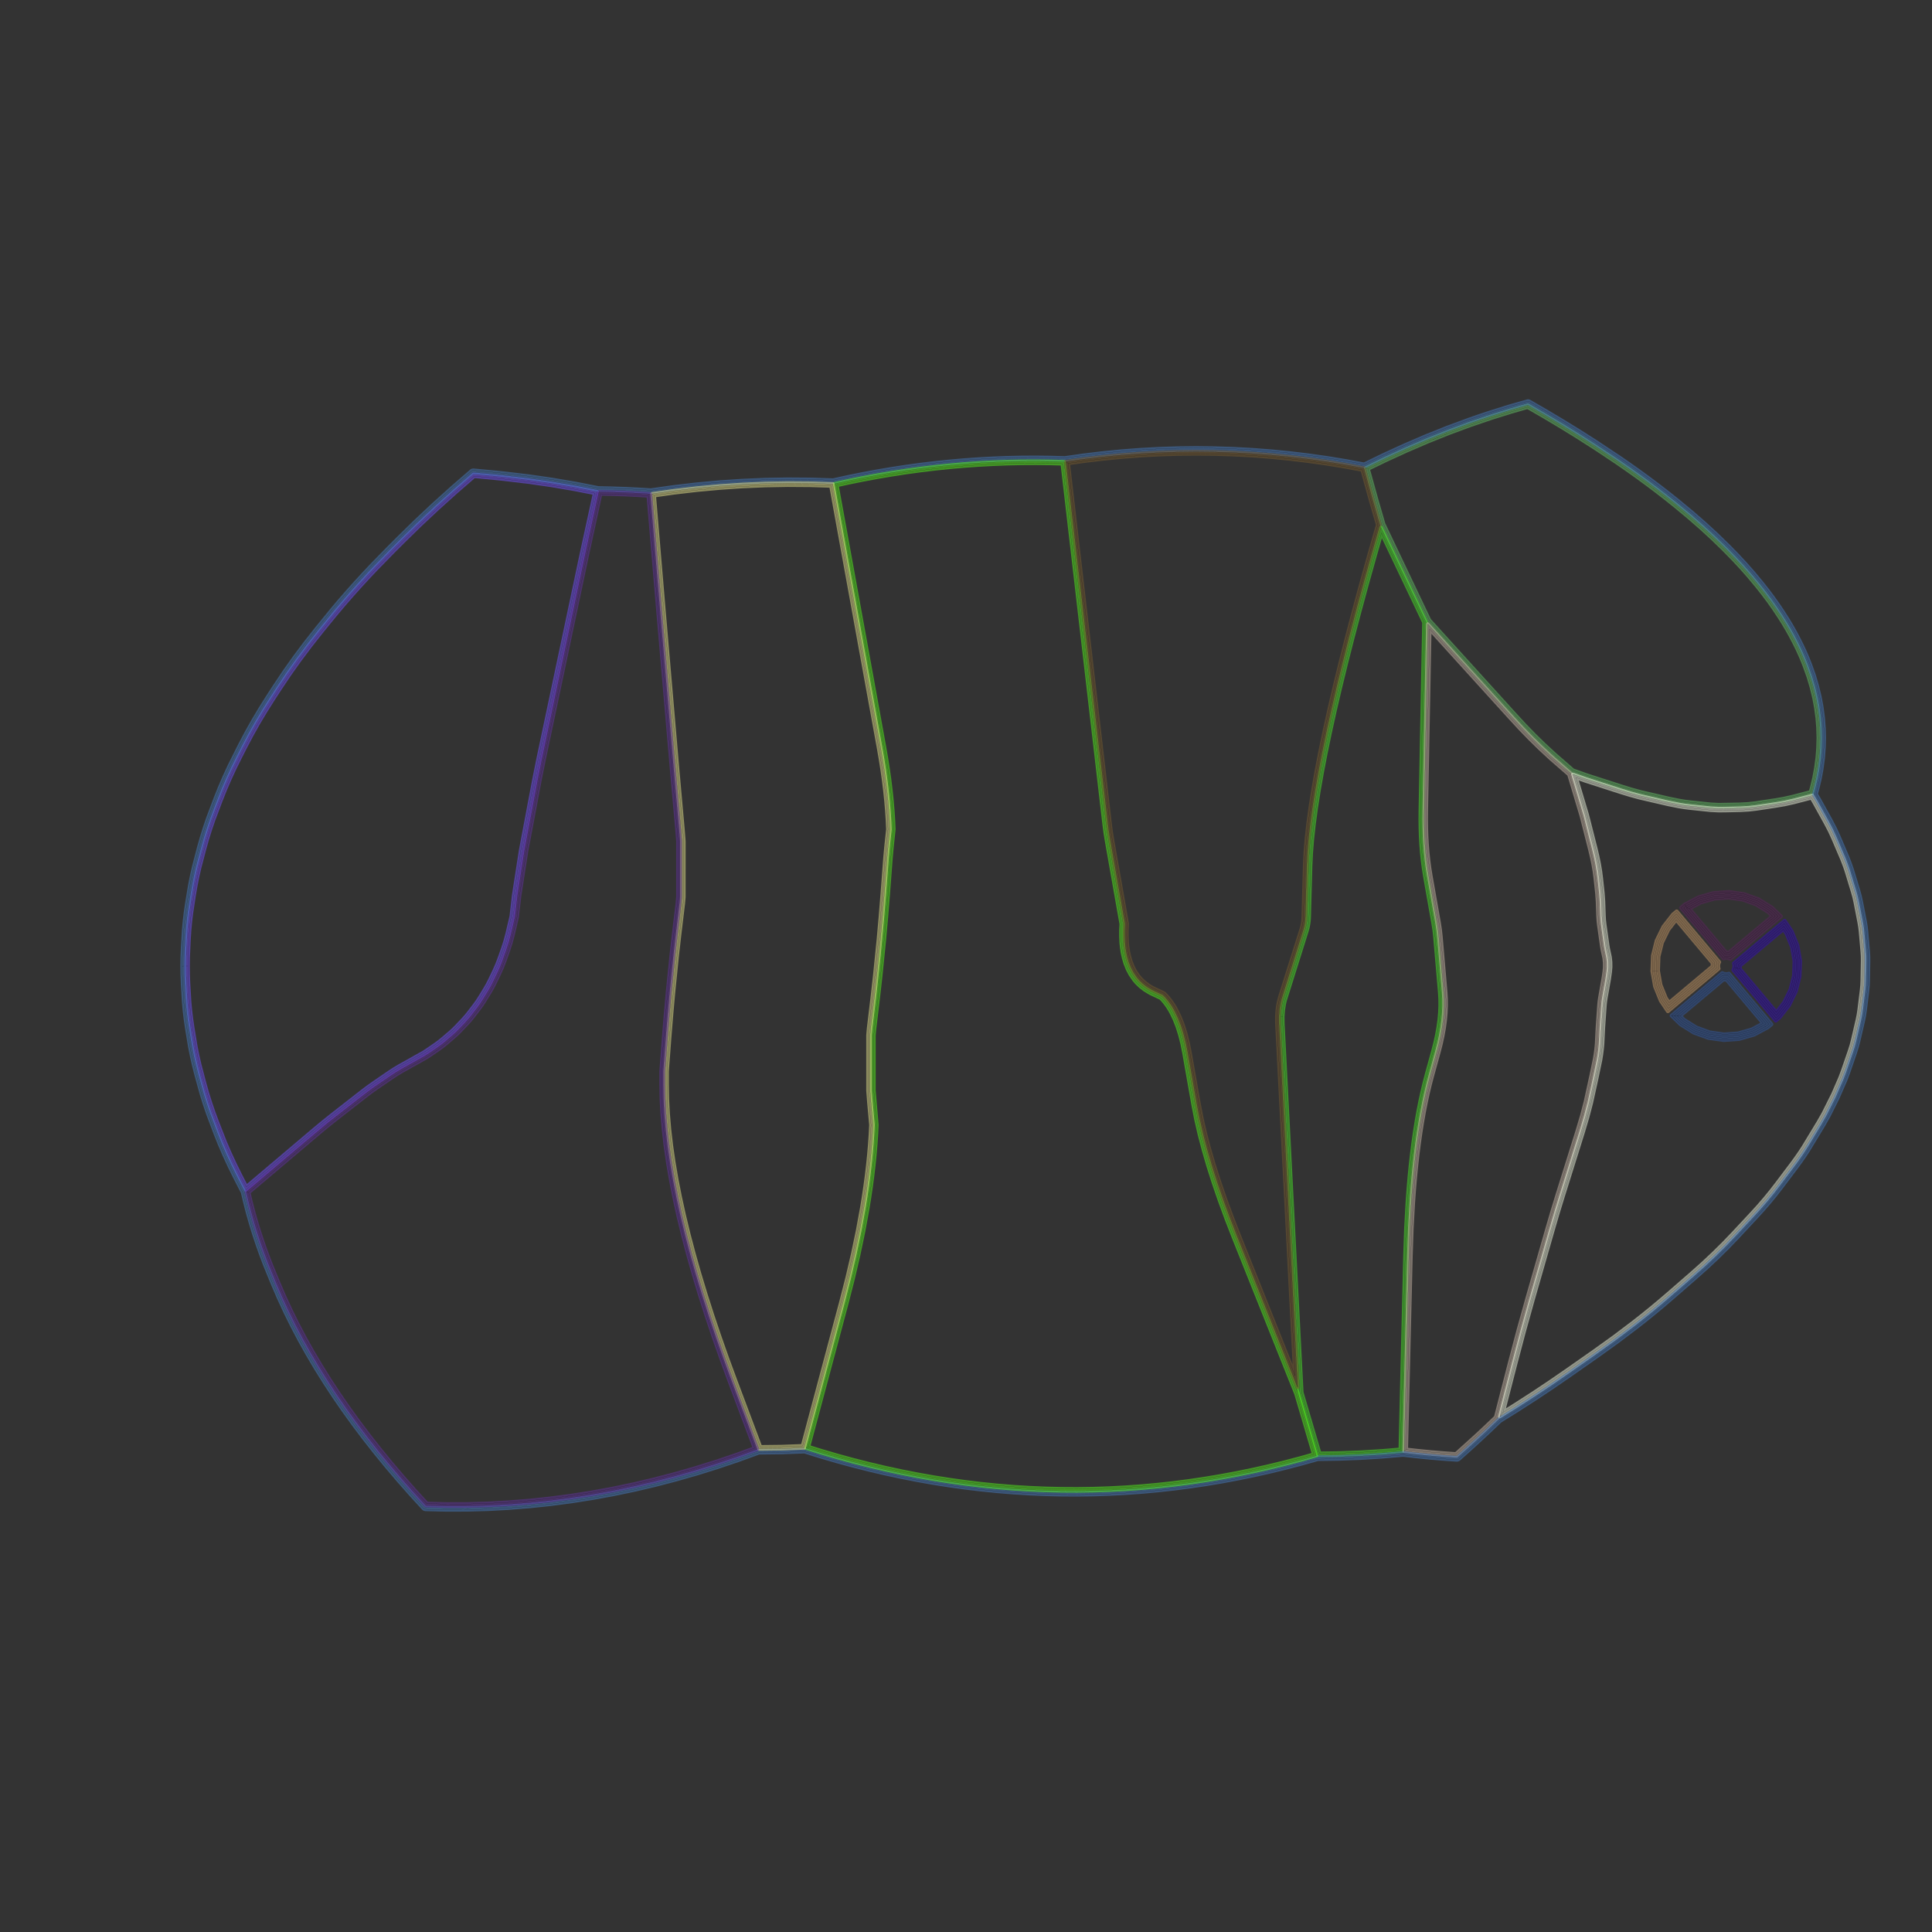 <?xml version="1.0" standalone="no"?>
<!DOCTYPE svg PUBLIC "-//W3C//DTD SVG 1.1//EN"
"http://www.w3.org/Graphics/SVG/1.1/DTD/svg11.dtd">
<!-- original:
<svg width="975.84" height="975.84" viewBox="0 0 20330 20330" version="1.1"
-->
<svg width="9758.4" height="9758.4" viewBox="0 0 20330 20330" version="1.1"
xmlns="http://www.w3.org/2000/svg"
xmlns:xlink="http://www.w3.org/1999/xlink">
<rect x="0" y="0" width="20330" height="20330" fill="#333333" stroke="none"/>
<polyline points="14370.7,4923.43 14462.8,5255.4 14538.9,5519.46 15023.7,6537.27 15922.9,7528.7 16026.1,7640.64 16129.3,7747.07 16232.4,7848.07 16349.1,7955.86 16542.3,8124 16694.3,8177.83 17060.9,8295.99 17163.5,8327.32 17260.4,8353.91 17561.9,8423.7 17673.1,8446.05 17731.6,8455.32 17789.5,8462.39 18003.8,8484.84 18085.3,8488.83 18312.8,8484.82 18400.5,8479.78 18475.2,8471.24 18676.1,8440.99 18772.6,8424.49 18871.2,8402.45 19068.7,8350.81 19085.2,8291.47 19109.8,8189.11 19128.8,8086.78 19143.9,7974.74 19151.7,7876.04 19155,7764.99 19151.7,7653.95 19143.9,7555.26 19128.8,7443.23 19109.8,7340.9 19081.6,7225.21 19049.3,7116.4 19005.5,6994.19 18981.9,6934.95 18956.4,6875.79 18929,6816.62 18899.8,6757.38 18858,6677.61 18820.7,6611.33 18781.1,6545.04 18739.2,6478.7 18679.1,6388.55 18624.8,6311.93 18567.3,6235.29 18506.8,6158.62 18419.6,6053.64 18339,5962.18 18254,5870.71 18151.2,5765.69 18034,5651.86 17910.2,5538.07 17779.7,5424.26 17642.5,5310.41 17532.3,5222.35 17436,5147.81 17336.9,5073.29 17234.9,4998.75 17130.1,4924.23 17022.4,4849.69 16777.6,4687.05 16610.2,4580.27 16437.2,4473.55 16258.3,4366.81 16077.3,4262.17 15893.6,4314.91 15692.5,4377.92 15467.5,4454.37 15242.6,4537.6 15017.6,4627.58 14792.6,4724.36 14571.2,4825.82 14370.7,4923.43 14394.4,4934.13 14482,5249.97 14557.7,5512.33 15040.5,6526 15937.7,7515.23 16040.6,7626.9 16143.4,7732.97 16246.2,7833.59 16362.4,7940.9 16552.5,8106.4 16700.7,8158.87 17066.9,8276.91 17169.2,8308.14 17265.3,8334.54 17566.1,8404.16 17676.5,8426.33 17734.4,8435.51 17791.7,8442.52 18005.4,8464.91 18085.7,8468.83 18312.1,8464.83 18398.8,8459.85 18472.7,8451.4 18672.9,8421.24 18768.7,8404.87 18866.6,8382.98 19052.5,8334.38 19065.8,8286.52 19090.2,8184.95 19109.1,8083.38 19124,7972.64 19131.8,7874.73 19135,7764.99 19131.8,7655.27 19124,7557.36 19109.1,7446.62 19090.2,7345.06 19062.4,7230.64 19030.3,7122.59 18986.9,7001.44 18963.4,6942.62 18938.1,6883.95 18911,6825.24 18881.9,6766.37 18840.4,6687.16 18803.4,6621.36 18764.1,6555.51 18722.4,6489.45 18662.7,6399.9 18608.6,6323.71 18551.5,6247.49 18491.1,6171.11 18404.4,6066.64 18324.1,5975.59 18239.5,5884.5 18137.1,5779.93 18020.3,5666.39 17896.9,5552.97 17766.7,5439.5 17629.8,5325.86 17519.9,5238.07 17423.9,5163.72 17324.9,5089.34 17223.2,5014.97 17118.6,4940.59 17011.2,4866.26 16787.4,4717.28 16599.6,4597.23 16426.8,4490.64 16248.2,4384.07 16074.6,4283.74 15899.4,4334.07 15698.7,4396.93 15474.3,4473.19 15249.8,4556.26 15025.3,4646.05 14800.7,4742.68 14579.8,4843.9 14394.4,4934.13" style="stroke:rgb(103,198,105);stroke-width:40;fill:none;stroke-opacity:0.5;stroke-linecap:round;stroke-linejoin:round;;fill:none"/>
<polyline points="14370.7,4923.43 14462.8,5255.4 14538.9,5519.46 15023.7,6537.27 15922.9,7528.7 16026.1,7640.64 16129.3,7747.07 16232.4,7848.07 16349.1,7955.86 16542.3,8124 16694.3,8177.83 17060.9,8295.99 17163.5,8327.32 17260.4,8353.91 17561.9,8423.7 17673.1,8446.05 17731.6,8455.32 17789.5,8462.39 18003.8,8484.84 18085.3,8488.83 18312.8,8484.82 18400.5,8479.78 18475.2,8471.24 18676.1,8440.99 18772.6,8424.49 18871.2,8402.45 19068.7,8350.81 19085.2,8291.47 19109.8,8189.11 19128.8,8086.78 19143.9,7974.74 19151.7,7876.04 19155,7764.99 19151.7,7653.95 19143.9,7555.26 19128.8,7443.23 19109.8,7340.9 19081.6,7225.21 19049.3,7116.4 19005.5,6994.19 18981.9,6934.95 18956.4,6875.79 18929,6816.62 18899.8,6757.38 18858,6677.61 18820.7,6611.33 18781.1,6545.04 18739.2,6478.7 18679.1,6388.55 18624.8,6311.93 18567.3,6235.29 18506.8,6158.62 18419.6,6053.64 18339,5962.18 18254,5870.71 18151.2,5765.69 18034,5651.86 17910.2,5538.07 17779.7,5424.26 17642.5,5310.41 17532.3,5222.35 17436,5147.81 17336.9,5073.29 17234.9,4998.75 17130.1,4924.23 17022.4,4849.69 16777.6,4687.05 16610.2,4580.27 16437.2,4473.55 16258.3,4366.81 16077.3,4262.17 15893.6,4314.91 15692.5,4377.92 15467.5,4454.37 15242.6,4537.6 15017.6,4627.58 14792.6,4724.36 14571.2,4825.82 14370.7,4923.43 14394.4,4934.13 14482,5249.97 14557.7,5512.33 15040.5,6526 15937.7,7515.23 16040.6,7626.9 16143.4,7732.97 16246.2,7833.59 16362.4,7940.9 16552.5,8106.4 16700.7,8158.87 17066.9,8276.91 17169.2,8308.14 17265.3,8334.54 17566.1,8404.16 17676.5,8426.33 17734.4,8435.51 17791.7,8442.52 18005.4,8464.91 18085.7,8468.83 18312.1,8464.83 18398.8,8459.85 18472.7,8451.4 18672.9,8421.24 18768.7,8404.87 18866.6,8382.98 19052.5,8334.38 19065.8,8286.52 19090.2,8184.95 19109.1,8083.38 19124,7972.64 19131.8,7874.73 19135,7764.99 19131.8,7655.27 19124,7557.36 19109.1,7446.62 19090.2,7345.06 19062.4,7230.64 19030.3,7122.59 18986.9,7001.44 18963.4,6942.62 18938.1,6883.95 18911,6825.24 18881.9,6766.37 18840.4,6687.16 18803.4,6621.36 18764.1,6555.51 18722.4,6489.45 18662.7,6399.9 18608.6,6323.71 18551.5,6247.49 18491.1,6171.11 18404.4,6066.64 18324.1,5975.59 18239.5,5884.5 18137.1,5779.93 18020.3,5666.39 17896.9,5552.97 17766.7,5439.5 17629.8,5325.86 17519.9,5238.07 17423.9,5163.72 17324.9,5089.34 17223.2,5014.97 17118.6,4940.59 17011.2,4866.26 16787.4,4717.28 16599.6,4597.23 16426.8,4490.64 16248.2,4384.07 16074.6,4283.74 15899.4,4334.07 15698.7,4396.93 15474.3,4473.19 15249.8,4556.26 15025.3,4646.05 14800.7,4742.68 14579.8,4843.9 14394.4,4934.13" style="stroke:rgb(0,0,0);stroke-width:1px;fill:none;stroke-opacity:1;stroke-linecap:round;stroke-linejoin:round;;fill:none"/>
<polyline points="1957.5,10165 1958.67,10254.7 1967.68,10449 1973.66,10540 1982.04,10631.1 1992.85,10722.1 2022.6,10917.6 2038.96,11012.7 2057.91,11107.7 2079.47,11202.7 2103.65,11297.8 2160.47,11504.4 2192.25,11606.4 2227,11708.5 2304.78,11915 2349.91,12027.9 2398.56,12140.8 2450.75,12253.7 2506.52,12366.6 2585.8,12521.4 3328.7,11892.7 3419.54,11817.3 3508.48,11746.3 3819.16,11503.9 3882.94,11455.6 3946.24,11410.8 4107.09,11300.8 4159.52,11266.5 4212.34,11235.1 4463.85,11094.4 4507.21,11066.3 4594.62,11006.2 4632.78,10978.5 4669.21,10949 4748.73,10881.1 4782.19,10851 4813.99,10819.2 4885.78,10743.5 4916.28,10709.6 4945.08,10674.1 5009.1,10590.6 5037.8,10551.1 5064.66,10509.7 5120.7,10418.2 5148.35,10370.3 5173.87,10320.1 5221.5,10220.3 5248.34,10159.8 5272.51,10096.7 5311.08,9987.79 5336.6,9908.95 5358.59,9826.53 5401.48,9643.03 5425.74,9428.09 5499.39,8953.01 5639.48,8209.1 5684.97,7982.5 6138.31,5837.35 6282.68,5173.79 6047.64,5127.76 5802.61,5086.12 5557.66,5050.85 5312.56,5021.92 5208.22,5010.95 4982.99,4990.02 4784.15,5162.35 4589.84,5337.43 4403.23,5512.5 4224.29,5687.59 4119.83,5792.05 3939.7,5976.57 3852.98,6068.77 3768.42,6161.01 3686.08,6253.21 3605.92,6345.43 3527.96,6437.64 3367.6,6634.31 3248.01,6785.75 3134.51,6937.15 3027.11,7088.51 2925.75,7239.92 2857.93,7344.36 2776.61,7473.04 2699.83,7601.66 2627.54,7730.29 2559.71,7859.02 2506.52,7963.4 2450.75,8076.33 2398.56,8189.2 2349.91,8302.09 2304.79,8415.01 2226.99,8621.52 2192.25,8723.6 2160.47,8825.65 2131.62,8927.79 2079.47,9127.26 2057.91,9222.29 2038.96,9317.3 2022.6,9412.38 1992.84,9607.92 1982.04,9698.93 1973.66,9789.96 1967.68,9881.06 1958.67,10075.3 1957.5,10165 1977.5,10165 1978.67,10254.2 1982.19,10343.7 1993.6,10538.5 2001.94,10629 2012.67,10719.5 2025.84,10810.2 2058.62,11009 2077.48,11103.5 2098.92,11198.1 2150.91,11396.9 2179.64,11498.7 2211.27,11600.2 2245.84,11701.8 2283.43,11803.5 2368.39,12020.3 2416.82,12132.6 2468.79,12245 2524.41,12357.7 2592.02,12489.9 3315.78,11877.4 3406.76,11801.9 3496.18,11730.6 3806.85,11488.1 3870.88,11439.7 3934.54,11394.6 4095.8,11284.3 4148.58,11249.8 4202.5,11217.7 4453.41,11077.3 4496.1,11049.6 4583.07,10989.9 4620.61,10962.6 4656.41,10933.6 4735.55,10866 4768.43,10836.4 4799.65,10805.2 4871.09,10729.9 4901.06,10696.6 4929.35,10661.7 4993.07,10578.7 5021.31,10539.8 5047.74,10499 5103.5,10408 5130.77,10360.7 5155.92,10311.3 5203.33,10211.9 5229.85,10152.2 5253.76,10089.8 5292.14,9981.36 5317.42,9903.27 5339.2,9821.62 5381.72,9639.75 5405.95,9425.21 5479.65,8949.8 5619.9,8205.05 5665.43,7978.23 6118.74,5833.22 6258.71,5189.47 6044.03,5147.43 5799.55,5105.89 5555.04,5070.68 5310.39,5041.8 5206.24,5030.85 4989.63,5010.72 4797.38,5177.35 4603.37,5352.15 4417.07,5526.94 4238.35,5701.81 4134.07,5806.09 3954.13,5990.42 3867.65,6082.36 3783.28,6174.39 3701.12,6266.39 3621.1,6358.45 3543.35,6450.42 3467.64,6542.56 3383.2,6646.84 3263.85,6797.95 3150.68,6948.92 3043.58,7099.87 2942.45,7250.92 2874.77,7355.14 2793.65,7483.52 2717.14,7611.69 2645.11,7739.86 2577.49,7868.17 2524.41,7972.34 2468.79,8084.96 2416.82,8197.36 2368.39,8309.72 2323.43,8422.26 2245.84,8628.21 2211.27,8729.78 2179.64,8831.35 2150.91,8933.06 2098.92,9131.92 2077.48,9226.46 2058.63,9320.97 2042.34,9415.63 2012.67,9610.5 2001.94,9701.02 1993.6,9791.54 1987.64,9882.2 1978.67,10075.8 1977.5,10165" style="stroke:rgb(115,81,255);stroke-width:40;fill:none;stroke-opacity:0.5;stroke-linecap:round;stroke-linejoin:round;;fill:none"/>
<polyline points="1957.5,10165 1958.67,10254.7 1967.68,10449 1973.66,10540 1982.04,10631.1 1992.85,10722.1 2022.6,10917.6 2038.96,11012.7 2057.91,11107.7 2079.47,11202.7 2103.65,11297.8 2160.47,11504.4 2192.25,11606.4 2227,11708.5 2304.78,11915 2349.91,12027.9 2398.56,12140.8 2450.75,12253.7 2506.52,12366.6 2585.8,12521.4 3328.7,11892.7 3419.54,11817.3 3508.48,11746.3 3819.16,11503.9 3882.94,11455.6 3946.24,11410.8 4107.09,11300.8 4159.52,11266.5 4212.34,11235.1 4463.85,11094.4 4507.21,11066.3 4594.62,11006.2 4632.78,10978.5 4669.21,10949 4748.73,10881.1 4782.19,10851 4813.99,10819.2 4885.78,10743.5 4916.28,10709.6 4945.08,10674.1 5009.1,10590.6 5037.8,10551.1 5064.66,10509.7 5120.7,10418.2 5148.35,10370.3 5173.87,10320.1 5221.5,10220.3 5248.34,10159.8 5272.51,10096.7 5311.08,9987.79 5336.6,9908.95 5358.59,9826.53 5401.48,9643.03 5425.74,9428.09 5499.39,8953.01 5639.48,8209.1 5684.97,7982.5 6138.31,5837.35 6282.68,5173.79 6047.64,5127.76 5802.61,5086.12 5557.66,5050.85 5312.56,5021.92 5208.22,5010.95 4982.99,4990.02 4784.15,5162.35 4589.84,5337.43 4403.23,5512.5 4224.29,5687.59 4119.83,5792.05 3939.7,5976.57 3852.98,6068.77 3768.42,6161.01 3686.08,6253.21 3605.92,6345.43 3527.96,6437.64 3367.6,6634.31 3248.01,6785.75 3134.51,6937.15 3027.11,7088.51 2925.75,7239.92 2857.93,7344.36 2776.61,7473.04 2699.83,7601.66 2627.54,7730.29 2559.71,7859.02 2506.52,7963.4 2450.75,8076.33 2398.56,8189.2 2349.91,8302.09 2304.79,8415.01 2226.99,8621.52 2192.25,8723.6 2160.47,8825.65 2131.62,8927.79 2079.47,9127.26 2057.91,9222.29 2038.96,9317.3 2022.6,9412.38 1992.84,9607.92 1982.04,9698.93 1973.66,9789.96 1967.68,9881.06 1958.67,10075.3 1957.5,10165 1977.5,10165 1978.67,10254.2 1982.19,10343.7 1993.6,10538.5 2001.94,10629 2012.67,10719.5 2025.84,10810.2 2058.62,11009 2077.48,11103.5 2098.92,11198.1 2150.91,11396.9 2179.64,11498.7 2211.27,11600.2 2245.84,11701.8 2283.43,11803.5 2368.39,12020.3 2416.82,12132.6 2468.79,12245 2524.41,12357.7 2592.02,12489.9 3315.78,11877.4 3406.76,11801.9 3496.18,11730.6 3806.85,11488.1 3870.88,11439.7 3934.54,11394.6 4095.8,11284.3 4148.58,11249.8 4202.5,11217.7 4453.41,11077.3 4496.1,11049.6 4583.07,10989.9 4620.61,10962.6 4656.41,10933.6 4735.55,10866 4768.43,10836.4 4799.65,10805.2 4871.09,10729.9 4901.06,10696.6 4929.35,10661.7 4993.07,10578.7 5021.31,10539.8 5047.74,10499 5103.5,10408 5130.77,10360.7 5155.92,10311.3 5203.33,10211.9 5229.85,10152.2 5253.76,10089.8 5292.14,9981.36 5317.42,9903.27 5339.2,9821.62 5381.72,9639.75 5405.95,9425.21 5479.65,8949.8 5619.9,8205.05 5665.43,7978.23 6118.74,5833.22 6258.71,5189.47 6044.03,5147.43 5799.55,5105.89 5555.04,5070.68 5310.39,5041.8 5206.24,5030.85 4989.63,5010.72 4797.38,5177.35 4603.37,5352.15 4417.07,5526.94 4238.35,5701.81 4134.07,5806.09 3954.13,5990.42 3867.65,6082.36 3783.28,6174.39 3701.12,6266.39 3621.1,6358.45 3543.35,6450.42 3467.64,6542.56 3383.2,6646.84 3263.85,6797.95 3150.68,6948.92 3043.58,7099.87 2942.45,7250.92 2874.77,7355.14 2793.65,7483.52 2717.14,7611.69 2645.11,7739.86 2577.49,7868.17 2524.41,7972.34 2468.79,8084.96 2416.82,8197.36 2368.39,8309.72 2323.43,8422.26 2245.84,8628.21 2211.27,8729.78 2179.64,8831.35 2150.91,8933.06 2098.92,9131.92 2077.48,9226.46 2058.63,9320.97 2042.34,9415.63 2012.67,9610.5 2001.94,9701.02 1993.6,9791.54 1987.64,9882.2 1978.67,10075.8 1977.5,10165" style="stroke:rgb(0,0,0);stroke-width:1px;fill:none;stroke-opacity:1;stroke-linecap:round;stroke-linejoin:round;;fill:none"/>
<polyline points="13477.1,10697.4 13478,10772.3 13677,14654.8 13870.6,15313.9 14088.6,15310.9 14314,15302.4 14539.4,15288.6 14755.9,15270.3 14805.5,13217.8 14815.3,12928.3 14830.4,12653.1 14840,12520.9 14850.9,12392.5 14863.1,12267.5 14876.6,12146.2 14891.5,12028.6 14907.7,11914.7 14925.2,11804.5 14944.1,11697.7 14964.3,11594.8 14985.9,11495.2 15008.7,11399.6 15032.9,11307.5 15101.1,11059.8 15122.8,10975.3 15140.8,10893.1 15155.1,10813 15165.7,10735.1 15172.7,10659.3 15176,10585.7 15175.6,10514.3 15171.5,10444.9 15120.9,9857.57 15113.1,9785.96 15101.7,9712.24 15014.8,9219.69 15002.1,9140.81 14991.2,9059.21 14982.4,8975.59 14975.5,8889.91 14970.5,8801.45 14967.5,8710.93 14966.4,8618.32 14967.3,8523.18 15005.2,6545.07 14531.9,5551.14 14449.3,5839.54 14365,6141.34 14286.3,6431.17 14213.2,6709.06 14145.7,6974.91 14083.7,7228.91 14027.2,7470.98 13976.4,7701.11 13931.1,7919.19 13891.4,8125.39 13857.2,8319.6 13828.6,8501.88 13805.6,8672.13 13788.2,8830.46 13776.3,8976.79 13769.9,9111.24 13755,9651.53 13752.7,9687.3 13748.2,9721.62 13741.2,9756.21 13731.6,9790.7 13501.5,10523.3 13493.6,10556.7 13487.2,10590.8 13482.3,10625.5 13477.1,10697.4 13497.1,10698 13497.9,10771.6 13696.9,14651.4 13885.5,15293.7 14088.1,15290.9 14313,15282.4 14537.9,15268.7 14736.4,15251.9 14785.5,13217.2 14795.3,12927.6 14810.4,12652 14820.1,12519.1 14830.9,12390.8 14843.2,12265.6 14856.8,12144.2 14871.7,12025.8 14888,11911.5 14905.5,11801.4 14924.5,11693.8 14944.7,11591 14966.4,11490.6 14989.2,11395 15013.5,11302.4 15081.7,11054.7 15103.3,10970.7 15121.1,10889.2 15135.3,10809.9 15145.9,10732.8 15152.7,10657.9 15156,10585.3 15155.6,10514.9 15151.6,10446.3 15101,9859.56 15093.2,9788.59 15081.9,9715.48 14995.1,9223.16 14982.2,9143.16 14971.4,9061.32 14962.5,8977.95 14955.5,8890.8 14950.5,8802.12 14947.5,8711.82 14946.4,8618.55 14947.3,8522.7 14985.2,6549.41 14536.6,5607.37 14468.6,5845.01 14384.3,6146.59 14305.7,6436.36 14232.6,6714.05 14165.1,6979.79 14103.1,7233.61 14046.7,7475.37 13995.9,7705.26 13950.7,7923.14 13911,8129 13876.9,8322.91 13848.4,8504.76 13825.5,8674.59 13808.1,8832.38 13796.2,8978.04 13789.9,9111.97 13775,9652.08 13772.8,9687.85 13768,9724.25 13760.8,9760.21 13750.7,9796.72 13520.8,10528.4 13513.1,10560.8 13502.2,10627.6 13497.1,10698" style="stroke:rgb(74,236,41);stroke-width:40;fill:none;stroke-opacity:0.5;stroke-linecap:round;stroke-linejoin:round;;fill:none"/>
<polyline points="13477.1,10697.4 13478,10772.3 13677,14654.8 13870.6,15313.9 14088.6,15310.9 14314,15302.4 14539.4,15288.6 14755.9,15270.3 14805.5,13217.8 14815.3,12928.3 14830.4,12653.1 14840,12520.9 14850.9,12392.5 14863.1,12267.5 14876.6,12146.2 14891.5,12028.6 14907.7,11914.7 14925.2,11804.5 14944.1,11697.7 14964.3,11594.8 14985.9,11495.2 15008.7,11399.6 15032.9,11307.5 15101.1,11059.8 15122.8,10975.3 15140.8,10893.1 15155.1,10813 15165.7,10735.1 15172.7,10659.3 15176,10585.7 15175.6,10514.3 15171.5,10444.9 15120.9,9857.57 15113.1,9785.96 15101.7,9712.24 15014.8,9219.69 15002.1,9140.81 14991.2,9059.21 14982.4,8975.59 14975.5,8889.91 14970.5,8801.45 14967.5,8710.93 14966.4,8618.32 14967.3,8523.18 15005.2,6545.07 14531.9,5551.14 14449.3,5839.54 14365,6141.34 14286.3,6431.17 14213.2,6709.06 14145.7,6974.91 14083.7,7228.91 14027.2,7470.98 13976.4,7701.11 13931.1,7919.19 13891.4,8125.39 13857.2,8319.6 13828.6,8501.88 13805.6,8672.13 13788.2,8830.46 13776.3,8976.79 13769.9,9111.24 13755,9651.53 13752.7,9687.3 13748.2,9721.62 13741.2,9756.21 13731.6,9790.7 13501.5,10523.3 13493.6,10556.7 13487.2,10590.8 13482.3,10625.5 13477.1,10697.4 13497.1,10698 13497.9,10771.6 13696.9,14651.4 13885.5,15293.7 14088.1,15290.9 14313,15282.4 14537.9,15268.7 14736.4,15251.9 14785.5,13217.2 14795.3,12927.6 14810.4,12652 14820.1,12519.1 14830.9,12390.8 14843.2,12265.6 14856.8,12144.2 14871.7,12025.8 14888,11911.5 14905.5,11801.4 14924.5,11693.8 14944.7,11591 14966.4,11490.6 14989.2,11395 15013.5,11302.4 15081.7,11054.7 15103.3,10970.7 15121.1,10889.2 15135.3,10809.9 15145.9,10732.8 15152.7,10657.9 15156,10585.3 15155.6,10514.9 15151.6,10446.3 15101,9859.56 15093.2,9788.59 15081.9,9715.48 14995.1,9223.16 14982.2,9143.16 14971.4,9061.32 14962.5,8977.95 14955.5,8890.8 14950.5,8802.12 14947.5,8711.82 14946.4,8618.55 14947.3,8522.7 14985.2,6549.41 14536.6,5607.37 14468.6,5845.01 14384.3,6146.59 14305.7,6436.36 14232.6,6714.05 14165.1,6979.79 14103.1,7233.61 14046.7,7475.37 13995.9,7705.26 13950.7,7923.14 13911,8129 13876.9,8322.91 13848.4,8504.76 13825.5,8674.59 13808.1,8832.38 13796.2,8978.04 13789.9,9111.97 13775,9652.08 13772.8,9687.85 13768,9724.25 13760.8,9760.21 13750.7,9796.72 13520.8,10528.4 13513.1,10560.8 13502.2,10627.6 13497.1,10698" style="stroke:rgb(0,0,0);stroke-width:1px;fill:none;stroke-opacity:1;stroke-linecap:round;stroke-linejoin:round;;fill:none"/>
<polyline points="14775.9,15270.6 14825.5,13218.5 14835.3,12929.1 14850.4,12654.3 14859.9,12522.4 14870.8,12394.2 14883,12269.6 14896.5,12148.6 14911.3,12031.4 14927.5,11917.8 14945,11807.7 14963.8,11701.5 14983.9,11598.8 15005.3,11499.7 15028.1,11404.4 15052.2,11312.6 15120.4,11064.8 15142.3,10979.8 15160.4,10897.2 15174.8,10816.3 15185.6,10737.5 15192.6,10660.9 15196,10586.3 15195.6,10513.4 15191.5,10443.3 15140.8,9855.77 15132.9,9783.56 15121.4,9708.87 15034.5,9216.26 15021.9,9137.75 15011.1,9056.98 15002.3,8973.84 14995.4,8888.41 14990.5,8800.69 14987.5,8710.61 14986.4,8618.18 14987.3,8523.46 15024.8,6568.22 15908.1,7542.16 16011.7,7654.47 16115.2,7761.27 16218.7,7862.65 16335.8,7970.82 16528.5,8138.48 16661.4,8582.49 16751.7,8938.11 16771,9019.32 16787,9097.86 16799.6,9173.78 16809,9247.18 16825.6,9401.17 16831.7,9486.19 16837,9638.82 16839.9,9686.35 16845.1,9732.03 16876.5,9955.57 16881.8,9987.65 16901.5,10079.6 16906.6,10128.1 16907,10176.4 16902.7,10224.7 16895.1,10279.6 16856.9,10498.3 16850.8,10538.9 16846.9,10580.1 16830.7,10812.2 16822,10986 16817.1,11037.7 16810.2,11090.7 16801.3,11145.1 16766.1,11315.5 16704.8,11595.8 16665.4,11746 16618.5,11904.1 16405.4,12584.9 16353.6,12754.4 16301.7,12931.5 16092.6,13660.5 15999,13996.7 15905.3,14351.5 15758.4,14922.8 15655.1,15021.6 15547.3,15122.3 15437.1,15222.9 15327.5,15320.8 15190.5,15311.4 15049.3,15299.5 14908.1,15285.6 14775.9,15270.6 14796.4,15252.8 14845.5,13219 14855.3,12930 14870.3,12655.6 14879.9,12524 14890.7,12396 14902.9,12271.7 14916.4,12151.1 14931.2,12034 14947.3,11920.7 14964.7,11811.1 14983.4,11705.1 15003.5,11602.8 15024.9,11504.2 15047.5,11409.2 15071.5,11317.8 15139.8,11069.8 15161.6,10985.1 15179.9,10901.4 15194.5,10819.8 15205.4,10740.3 15212.5,10662.7 15215.9,10587.2 15215.6,10513.8 15211.4,10441.6 15160.8,9854.05 15152.8,9781.38 15141.1,9705.4 15054.2,9212.92 15041.6,9134.82 15031,9054.58 15022.2,8972.03 15015.4,8887.08 15010.5,8799.79 15007.5,8710.16 15006.4,8618.17 15007.3,8523.68 15043.8,6618.86 15893.2,7555.57 15997.3,7668.39 16100.6,7775.01 16205.1,7877.32 16322.4,7985.61 16511,8149.84 16642.1,8587.8 16732.3,8942.9 16751.5,9023.66 16767.3,9101.49 16779.9,9176.72 16789.2,9249.53 16805.7,9402.96 16811.7,9487.26 16817,9639.52 16820,9688.59 16825.2,9734.82 16856.7,9958.85 16862.3,9991.96 16881.7,10082.6 16886.6,10129.2 16887,10175.5 16882.8,10222.4 16875.3,10276.6 16837.2,10494.9 16830.9,10537 16827,10578.7 16810.7,10810.7 16802.1,10984.4 16797.2,11035.4 16790.4,11087.9 16781.7,11141.4 16746.5,11311.3 16685.3,11591.2 16646.2,11740.6 16599.4,11898.3 16386.4,12578.9 16334.4,12748.8 16282.5,12926 16073.4,13655.2 15979.6,13991.6 15885.9,14346.5 15740.5,14912.3 15641.3,15007.1 15533.7,15107.5 15320.5,15300.3 15192,15291.4 15051.1,15279.6 14910.2,15265.7 14796.4,15252.8" style="stroke:rgb(205,186,171);stroke-width:40;fill:none;stroke-opacity:0.5;stroke-linecap:round;stroke-linejoin:round;;fill:none"/>
<polyline points="14775.9,15270.6 14825.5,13218.5 14835.3,12929.1 14850.4,12654.3 14859.9,12522.4 14870.8,12394.2 14883,12269.6 14896.5,12148.6 14911.3,12031.4 14927.5,11917.8 14945,11807.7 14963.8,11701.5 14983.9,11598.8 15005.3,11499.7 15028.1,11404.4 15052.2,11312.6 15120.4,11064.8 15142.3,10979.8 15160.4,10897.2 15174.8,10816.3 15185.6,10737.5 15192.6,10660.9 15196,10586.3 15195.6,10513.4 15191.5,10443.3 15140.8,9855.77 15132.9,9783.56 15121.4,9708.87 15034.5,9216.26 15021.9,9137.75 15011.1,9056.98 15002.3,8973.84 14995.4,8888.41 14990.5,8800.69 14987.5,8710.61 14986.4,8618.18 14987.3,8523.46 15024.8,6568.22 15908.1,7542.16 16011.7,7654.47 16115.2,7761.27 16218.7,7862.65 16335.8,7970.82 16528.5,8138.48 16661.4,8582.49 16751.7,8938.11 16771,9019.32 16787,9097.86 16799.6,9173.78 16809,9247.18 16825.6,9401.17 16831.7,9486.19 16837,9638.82 16839.9,9686.35 16845.1,9732.03 16876.5,9955.57 16881.8,9987.65 16901.5,10079.6 16906.6,10128.1 16907,10176.4 16902.7,10224.7 16895.1,10279.6 16856.9,10498.3 16850.8,10538.9 16846.9,10580.1 16830.7,10812.2 16822,10986 16817.1,11037.7 16810.2,11090.7 16801.3,11145.1 16766.1,11315.5 16704.8,11595.8 16665.4,11746 16618.5,11904.1 16405.4,12584.9 16353.6,12754.4 16301.7,12931.5 16092.6,13660.5 15999,13996.7 15905.3,14351.5 15758.4,14922.8 15655.1,15021.6 15547.3,15122.3 15437.1,15222.9 15327.5,15320.8 15190.5,15311.4 15049.3,15299.5 14908.1,15285.6 14775.9,15270.6 14796.4,15252.8 14845.5,13219 14855.3,12930 14870.3,12655.6 14879.9,12524 14890.7,12396 14902.9,12271.7 14916.4,12151.1 14931.2,12034 14947.3,11920.7 14964.7,11811.1 14983.4,11705.1 15003.5,11602.8 15024.9,11504.2 15047.5,11409.2 15071.5,11317.8 15139.8,11069.8 15161.6,10985.1 15179.9,10901.4 15194.5,10819.8 15205.4,10740.3 15212.5,10662.7 15215.9,10587.2 15215.6,10513.8 15211.4,10441.6 15160.8,9854.05 15152.8,9781.38 15141.1,9705.4 15054.2,9212.92 15041.6,9134.82 15031,9054.58 15022.2,8972.03 15015.4,8887.08 15010.5,8799.79 15007.5,8710.16 15006.4,8618.17 15007.3,8523.68 15043.8,6618.86 15893.2,7555.57 15997.3,7668.39 16100.6,7775.01 16205.1,7877.32 16322.4,7985.61 16511,8149.84 16642.1,8587.8 16732.3,8942.9 16751.5,9023.66 16767.3,9101.49 16779.9,9176.72 16789.2,9249.53 16805.7,9402.96 16811.7,9487.26 16817,9639.52 16820,9688.59 16825.2,9734.82 16856.7,9958.85 16862.3,9991.96 16881.7,10082.6 16886.6,10129.2 16887,10175.5 16882.8,10222.4 16875.3,10276.6 16837.2,10494.9 16830.9,10537 16827,10578.7 16810.7,10810.7 16802.1,10984.4 16797.2,11035.4 16790.4,11087.9 16781.7,11141.4 16746.5,11311.3 16685.3,11591.2 16646.2,11740.6 16599.4,11898.3 16386.4,12578.9 16334.4,12748.8 16282.5,12926 16073.4,13655.2 15979.6,13991.6 15885.9,14346.5 15740.5,14912.3 15641.3,15007.1 15533.7,15107.5 15320.5,15300.3 15192,15291.4 15051.1,15279.6 14910.2,15265.7 14796.4,15252.8" style="stroke:rgb(0,0,0);stroke-width:1px;fill:none;stroke-opacity:1;stroke-linecap:round;stroke-linejoin:round;;fill:none"/>
<polyline points="15783.3,14906.4 15924.7,14356.6 16018.3,14001.9 16111.9,13666.1 16320.9,12937 16372.7,12760.1 16424.5,12590.8 16637.6,11910 16684.7,11751.2 16724.2,11600.3 16778.9,11351.5 16821,11148.9 16830,11093.5 16837,11039.8 16842,10987.3 16845.1,10936.6 16850.7,10813.4 16866.9,10581.6 16870.7,10541.1 16876.6,10501.7 16911.6,10303.2 16922.5,10227.2 16927,10176.7 16926.6,10126.5 16921.2,10076.1 16901.4,9983.59 16896.2,9952.42 16864.9,9729.38 16859.8,9684.36 16857,9638.01 16851.7,9485.3 16845.5,9399.22 16828.9,9244.74 16819.5,9171.05 16806.6,9094.05 16790.5,9014.87 16771.1,8933.43 16680.7,8577.38 16552.5,8148.84 16688.1,8196.84 17054.8,8315.05 17157.9,8346.52 17255.6,8373.32 17557.5,8443.21 17669.8,8465.76 17728.7,8475.1 17787.2,8482.26 18002.1,8504.77 18085.1,8508.83 18153.3,8508.43 18313.4,8504.82 18402,8499.73 18477.6,8491.09 18679.1,8460.77 18776.7,8444.07 18875.9,8421.88 19071.9,8370.63 19113.1,8441.56 19228.8,8650.41 19273.3,8735.72 19312.3,8820.99 19404.1,9035.95 19425.1,9090.29 19450,9161.89 19515.2,9376.7 19531.4,9434.87 19544.3,9493.1 19584.9,9701.86 19593.6,9753.53 19599.5,9805.17 19617.7,10014 19620.7,10062.8 19621.1,10111.6 19617.5,10320.4 19615.3,10369.7 19610.6,10419.1 19584.9,10627.9 19576.9,10681.3 19566.1,10734.7 19517.8,10943.5 19502,11004.8 19482.6,11066 19410.7,11274.9 19383,11348.6 19299.7,11539.3 19207.1,11724 19155.1,11815.7 19029.6,12024.5 18992.8,12083.9 18953.7,12143.3 18912.4,12202.6 18868.7,12262.1 18711.3,12471 18650.3,12549.6 18585.8,12628.3 18517.8,12706.8 18446.1,12785.6 18251.3,12994.5 18148.5,13101.6 18039.9,13208.7 17925.4,13315.8 17805,13423 17564.6,13632 17476.4,13707.5 17385.6,13783 17292.2,13858.5 17196.2,13934 16996.3,14085 16785.7,14236.1 16487.3,14445.1 16314.9,14563.7 16136.6,14682.3 15952.4,14801 15783.3,14906.4 15815.1,14863 15941.6,14784.1 16125.7,14665.6 16303.7,14547.1 16475.9,14428.7 16774.2,14219.8 16984.4,14068.9 17184,13918.2 17279.8,13842.9 17372.9,13767.5 17463.5,13692.2 17551.5,13616.9 17791.8,13408 17911.9,13301.1 18026,13194.3 18134.2,13087.6 18236.8,12980.7 18431.5,12772 18502.8,12693.6 18570.5,12615.4 18634.6,12537.2 18695.4,12458.9 18852.7,12250.1 18896.1,12191 18937.1,12132.1 18975.9,12073.2 19137.8,11805.6 19189.5,11714.6 19290.7,11511.4 19364.5,11341.1 19391.9,11268.1 19463.6,11059.8 19482.7,10999.2 19498.4,10938.7 19546.5,10730.4 19557.2,10677.8 19565.1,10625.2 19590.7,10416.9 19595.4,10368.3 19597.5,10319.7 19601.1,10111.5 19600.7,10063.5 19597.8,10015.4 19579.6,9807.18 19573.7,9756.32 19565.2,9705.42 19524.7,9497.15 19512,9439.73 19496,9382.3 19430.9,9167.96 19413.5,9116.77 19385.6,9043.55 19294,8829.06 19255.4,8744.51 19211.2,8659.88 19095.7,8451.39 19062.3,8393.86 18880.7,8441.29 18781.1,8463.59 18682,8480.55 18479.9,8510.96 18403.2,8519.69 18314,8524.81 18154.1,8528.42 18085.3,8528.83 18000.2,8524.69 17784.7,8502.11 17725.6,8494.85 17666.3,8485.46 17553,8462.69 17250.9,8392.77 17152.4,8365.74 17049.2,8334.23 16682,8215.9 16583.2,8180.92 16700.1,8572.46 16790.6,8928.8 16809.9,9010.25 16826.2,9090.06 16839.3,9168.51 16848.7,9242.2 16865.4,9397.08 16871.7,9484.6 16877,9637.04 16879.7,9682.65 16884.7,9726.86 16916,9949.37 16921.1,9979.79 16940.8,10072.2 16946.5,10124.4 16947,10176.5 16942.3,10230 16931.3,10306.3 16896.3,10504.9 16890.6,10543.5 16886.8,10583.2 16870.6,10814.7 16862,10988.5 16856.7,11042.7 16849.7,11097 16840.6,11153 16798.5,11355.6 16743.8,11604.6 16704.1,11756.3 16656.7,11916 16443.6,12596.7 16391.9,12765.8 16340.1,12942.7 16131.1,13671.5 16037.6,14007.1 15944,14361.6 15815.1,14863" style="stroke:rgb(242,251,227);stroke-width:40;fill:none;stroke-opacity:0.5;stroke-linecap:round;stroke-linejoin:round;;fill:none"/>
<polyline points="15783.3,14906.4 15924.7,14356.6 16018.3,14001.9 16111.9,13666.1 16320.9,12937 16372.7,12760.1 16424.5,12590.8 16637.6,11910 16684.7,11751.2 16724.2,11600.3 16778.9,11351.5 16821,11148.9 16830,11093.5 16837,11039.8 16842,10987.3 16845.1,10936.6 16850.7,10813.4 16866.9,10581.6 16870.7,10541.1 16876.6,10501.7 16911.6,10303.2 16922.5,10227.2 16927,10176.7 16926.6,10126.5 16921.2,10076.1 16901.4,9983.59 16896.2,9952.42 16864.9,9729.38 16859.8,9684.36 16857,9638.01 16851.7,9485.3 16845.5,9399.22 16828.9,9244.74 16819.5,9171.05 16806.6,9094.05 16790.5,9014.87 16771.1,8933.43 16680.7,8577.38 16552.5,8148.84 16688.1,8196.84 17054.8,8315.05 17157.9,8346.52 17255.6,8373.32 17557.5,8443.21 17669.8,8465.76 17728.7,8475.1 17787.2,8482.26 18002.1,8504.77 18085.1,8508.83 18153.3,8508.43 18313.4,8504.82 18402,8499.73 18477.6,8491.09 18679.1,8460.77 18776.7,8444.07 18875.9,8421.88 19071.9,8370.63 19113.1,8441.56 19228.8,8650.41 19273.3,8735.72 19312.3,8820.99 19404.1,9035.95 19425.1,9090.29 19450,9161.89 19515.2,9376.7 19531.4,9434.87 19544.3,9493.1 19584.9,9701.86 19593.6,9753.53 19599.5,9805.17 19617.7,10014 19620.7,10062.8 19621.1,10111.6 19617.5,10320.4 19615.3,10369.7 19610.6,10419.1 19584.9,10627.9 19576.9,10681.3 19566.1,10734.7 19517.8,10943.5 19502,11004.8 19482.6,11066 19410.7,11274.9 19383,11348.6 19299.7,11539.3 19207.1,11724 19155.1,11815.7 19029.6,12024.5 18992.8,12083.9 18953.7,12143.3 18912.4,12202.6 18868.7,12262.1 18711.3,12471 18650.3,12549.6 18585.8,12628.3 18517.8,12706.8 18446.1,12785.6 18251.3,12994.5 18148.5,13101.6 18039.9,13208.7 17925.4,13315.8 17805,13423 17564.6,13632 17476.4,13707.5 17385.6,13783 17292.2,13858.5 17196.2,13934 16996.3,14085 16785.7,14236.1 16487.3,14445.1 16314.9,14563.7 16136.6,14682.3 15952.4,14801 15783.3,14906.4 15815.1,14863 15941.6,14784.1 16125.7,14665.6 16303.7,14547.1 16475.9,14428.7 16774.2,14219.8 16984.4,14068.9 17184,13918.2 17279.8,13842.9 17372.9,13767.5 17463.5,13692.2 17551.5,13616.9 17791.8,13408 17911.9,13301.1 18026,13194.3 18134.2,13087.6 18236.8,12980.7 18431.5,12772 18502.8,12693.6 18570.5,12615.4 18634.6,12537.2 18695.4,12458.9 18852.7,12250.1 18896.1,12191 18937.1,12132.1 18975.9,12073.2 19137.8,11805.6 19189.5,11714.6 19290.7,11511.4 19364.5,11341.1 19391.9,11268.1 19463.6,11059.8 19482.7,10999.2 19498.4,10938.7 19546.5,10730.4 19557.2,10677.8 19565.1,10625.2 19590.7,10416.9 19595.4,10368.3 19597.5,10319.7 19601.1,10111.5 19600.7,10063.5 19597.8,10015.4 19579.6,9807.18 19573.7,9756.32 19565.2,9705.42 19524.7,9497.15 19512,9439.73 19496,9382.3 19430.9,9167.96 19413.5,9116.77 19385.6,9043.55 19294,8829.06 19255.4,8744.51 19211.2,8659.88 19095.7,8451.39 19062.3,8393.86 18880.7,8441.29 18781.1,8463.59 18682,8480.55 18479.9,8510.96 18403.2,8519.69 18314,8524.81 18154.1,8528.42 18085.3,8528.83 18000.2,8524.69 17784.7,8502.11 17725.6,8494.85 17666.3,8485.46 17553,8462.69 17250.9,8392.77 17152.4,8365.74 17049.2,8334.23 16682,8215.9 16583.2,8180.92 16700.1,8572.46 16790.6,8928.8 16809.9,9010.25 16826.2,9090.06 16839.3,9168.51 16848.7,9242.2 16865.4,9397.08 16871.7,9484.6 16877,9637.04 16879.7,9682.65 16884.7,9726.86 16916,9949.37 16921.1,9979.79 16940.8,10072.2 16946.5,10124.4 16947,10176.5 16942.3,10230 16931.3,10306.3 16896.3,10504.9 16890.6,10543.5 16886.8,10583.2 16870.6,10814.7 16862,10988.5 16856.7,11042.7 16849.7,11097 16840.6,11153 16798.5,11355.6 16743.8,11604.6 16704.1,11756.3 16656.7,11916 16443.6,12596.7 16391.9,12765.8 16340.1,12942.7 16131.1,13671.5 16037.6,14007.1 15944,14361.6 15815.1,14863" style="stroke:rgb(0,0,0);stroke-width:1px;fill:none;stroke-opacity:1;stroke-linecap:round;stroke-linejoin:round;;fill:none"/>
<polyline points="-39.998,20370 -39.998,-40 20370,-40 20370,20370 -39.998,20370 -19.998,20350 -19.998,-20 20350,-20 20350,20350 -19.998,20350" style="stroke:rgb(70,124,194);stroke-width:40;fill:none;stroke-opacity:0.5;stroke-linecap:round;stroke-linejoin:round;;fill:none"/>
<polyline points="-39.998,20370 -39.998,-40 20370,-40 20370,20370 -39.998,20370 -19.998,20350 -19.998,-20 20350,-20 20350,20350 -19.998,20350" style="stroke:rgb(0,0,0);stroke-width:1px;fill:none;stroke-opacity:1;stroke-linecap:round;stroke-linejoin:round;;fill:none"/>
<polyline points="1937.5,10165.1 1938.68,10074.9 1942.22,9984.59 1953.71,9788.51 1962.17,9696.69 1973.03,9605.15 1986.28,9513.85 2019.27,9313.79 2038.38,9217.99 2060.06,9122.46 2084.31,9027.06 2141.25,8820.09 2173.27,8717.27 2208.1,8614.96 2246.02,8512.29 2331.39,8294.52 2380.25,8181.16 2432.77,8067.58 2541.94,7849.83 2609.91,7720.85 2682.59,7591.53 2759.64,7462.46 2841.07,7333.6 2909.01,7228.97 3010.72,7077.05 3118.28,6925.46 3232.07,6773.66 3351.94,6621.87 3512.65,6424.77 3590.79,6332.35 3671.04,6240.03 3753.65,6147.52 3838.37,6055.11 3925.33,5962.65 4105.66,5777.93 4210.19,5673.4 4389.32,5498.13 4576.37,5322.64 4770.82,5147.44 4976.6,4970.14 5210.23,4991.05 5314.88,5002.05 5560.37,5031.04 5805.86,5066.39 6051.1,5108.06 6295.73,5155.96 6433.84,5158.66 6572.97,5163.32 6712.1,5169.95 6850.22,5178.48 7089.21,5144.65 7329.69,5116.57 7569.92,5094.48 7810.17,5078.33 8050.41,5068.14 8290.4,5063.89 8530.89,5065.6 8769.65,5073.21 8920.66,5040.07 9073.05,5009.13 9225.45,4980.71 9378,4954.77 9530.24,4931.41 9682.64,4910.53 9835.2,4892.14 9987.43,4876.31 10140,4862.96 10292.2,4852.15 10444.8,4843.83 10597.2,4838.04 10749.4,4834.76 10902,4834 11054.2,4835.74 11205.8,4839.98 11402,4812.11 11599.2,4788.39 11796.5,4768.97 11993.7,4753.86 12191.2,4743.04 12388.2,4736.55 12585.5,4734.35 12782.7,4736.45 12980,4742.86 13177.4,4753.59 13374.7,4768.62 13571.9,4787.94 13768.9,4811.55 13966.4,4839.51 14163.6,4871.75 14357.4,4907.65 14562.8,4807.69 14784.6,4706.06 15009.9,4609.16 15235.3,4518.98 15460.7,4435.57 15573.6,4396.35 15686.2,4358.93 15888,4295.72 16075.9,4241.77 16081.8,4241.9 16268.5,4349.61 16447.5,4456.42 16620.8,4563.3 16809.3,4683.82 17033.6,4833.1 17141.6,4907.89 17246.5,4982.49 17348.8,5057.26 17448.1,5131.87 17544.6,5206.56 17638.3,5281.31 17792.8,5409.11 17923.6,5523.25 18047.9,5637.42 18165.2,5751.39 18268.6,5857 18353.9,5948.85 18434.7,6040.51 18522.3,6146.07 18583.1,6223 18641,6300.25 18695.7,6377.31 18747.2,6454.26 18798.1,6534.46 18838.1,6601.41 18875.6,6668.16 18910.7,6734.79 18947,6807.89 18974.7,6867.76 19000.3,6927.16 19024.2,6986.93 19068.4,7110.45 19100.9,7219.91 19129.3,7336.47 19148.5,7439.97 19163.9,7553.42 19172.4,7666.62 19175,7765.26 19172.4,7863.62 19163.8,7977.09 19148.5,8090.29 19129.3,8193.53 19104.6,8296.26 19087.5,8357.66 19130.5,8431.77 19246.4,8640.82 19291.2,8726.69 19330.7,8813.06 19422.5,9028.17 19451.1,9103.35 19469.1,9156 19534.4,9370.96 19550.7,9429.78 19563.9,9489.12 19604.6,9698.18 19613.4,9750.99 19619.4,9803.3 19637.7,10012.4 19640.7,10062.3 19641.1,10111.8 19637.5,10320.8 19635.3,10370.9 19630.4,10421.4 19604.8,10630.5 19596.6,10685 19585.6,10739.1 19537.3,10948.1 19521.2,11010 19501.5,11072.4 19429.6,11281.5 19401.7,11355.9 19317.8,11547.9 19224.9,11733.2 19172.4,11825.6 19046.6,12035 19009.6,12094.8 18970.3,12154.4 18928.6,12214.4 18884.8,12274 18727.1,12483.2 18665.8,12562.2 18601,12641.2 18532.8,12720 18460.8,12799.1 18265.8,13008.3 18162.6,13115.8 18053.8,13223.1 17938.9,13330.5 17818.2,13438.1 17577.7,13647.1 17489.4,13722.8 17398.3,13798.5 17304.7,13874.1 17208.5,13949.8 17008,14101.2 16797.4,14252.4 16498.7,14461.5 16326,14580.3 16147.6,14699 15963,14817.9 15773.6,14936 15668.8,15036.2 15560.8,15137 15450.4,15237.8 15334.3,15340.5 15188.9,15331.3 15047.4,15319.4 14906.1,15305.5 14765.6,15289.6 14540.9,15308.6 14314.8,15322.4 14089.2,15330.9 13864.6,15334 13697.2,15381.2 13528.6,15425.5 13359.7,15466.7 13191.1,15504.5 13022.2,15539.2 12853.7,15570.6 12684.8,15598.8 12516,15623.8 12347.5,15645.5 12178.7,15664 12009.8,15679.3 11841.2,15691.3 11672.5,15700.2 11503.7,15705.7 11335,15708.1 11166.2,15707.2 10997.3,15703.1 10828.7,15695.8 10660,15685.2 10491.1,15671.4 10322.3,15654.4 10153.6,15634.1 9985.02,15610.6 9816.09,15583.9 9647.36,15553.9 9478.62,15520.7 9309.89,15484.3 9141.33,15444.7 8972.6,15401.8 8803.7,15355.7 8635.14,15306.4 8468.05,15254.4 8224.78,15263.4 7981.74,15266.2 7764.49,15345.2 7545.42,15419.2 7326.12,15487.6 7107.03,15550.3 6888.18,15607.2 6668.85,15658.7 6449.76,15704.4 6230.66,15744.5 6011.81,15778.9 5792.46,15807.7 5573.35,15830.8 5354.5,15848.3 5135.39,15860.1 4916.02,15866.3 4697.17,15866.8 4474.16,15860.8 4336.58,15711.4 4206.97,15564.4 4082.1,15417.4 3961.96,15270.4 3846.56,15123.4 3735.88,14976.3 3629.95,14829.3 3528.75,14682.2 3432.4,14535.4 3340.67,14388.3 3253.55,14241 3171.41,14094.1 3093.89,13947.1 3020.99,13799.7 2952.94,13652.6 2889.68,13505.6 2804.76,13297.4 2763.82,13189.2 2725.41,13080.7 2689.76,12972.6 2656.64,12864.3 2626.14,12756 2598.24,12647.7 2573.23,12540.6 2488.68,12375.6 2432.65,12262.2 2380.35,12149.1 2331.5,12035.7 2286.15,11922.2 2208.19,11715.3 2173.19,11612.5 2141.25,11509.9 2084.28,11302.8 2060.06,11207.5 2038.38,11112 2019.27,11016.2 1986.28,10816.2 1973.03,10724.9 1962.14,10633 1953.73,10541.8 1947.71,10450.1 1938.68,10255.4 1937.5,10165.1 1917.5,10165.4 1918.7,10073.8 1922.24,9983.8 1933.75,9787.2 1942.31,9694.34 1953.24,9602.27 1966.49,9510.98 1999.56,9310.39 2018.88,9213.57 2040.67,9117.53 2093.11,8916.96 2122.01,8814.65 2154.1,8711.57 2189.17,8608.52 2267.48,8400.59 2312.82,8287.1 2362.2,8172.53 2414.83,8058.73 2524.12,7840.75 2592.22,7711.53 2665.41,7581.28 2742.73,7451.78 2824.16,7322.92 2892.47,7217.73 2994.41,7065.47 3102.43,6913.25 3216.07,6761.66 3336.47,6609.19 3497.38,6411.86 3575.43,6319.54 3656.21,6226.61 3738.65,6134.29 3823.54,6041.68 3911.02,5948.68 4091.52,5763.79 4196.28,5659.03 4375.33,5483.83 4562.98,5307.78 4757.43,5132.58 4960.01,4956.99 4970.49,4951.1 4982.44,4949.79 5212.32,4971.16 5317.23,4982.19 5563.22,5011.24 5809.21,5046.67 6055.19,5088.48 6297.86,5136 6434.66,5138.67 6573.64,5143.34 6713.05,5149.98 6849.43,5158.39 7087.13,5124.76 7327.85,5096.66 7568.58,5074.52 7808.58,5058.39 8049.31,5048.16 8290.05,5043.9 8531.53,5045.61 8767.79,5053.14 8916.84,5020.43 9069.54,4989.44 9221.78,4961.05 9374.97,4935.01 9527.68,4911.57 9679.92,4890.71 9832.64,4872.3 9985.37,4856.42 10138.6,4843.01 10290.8,4832.2 10443.5,4823.87 10596.3,4818.06 10749.5,4814.76 10901.7,4814 11054.5,4815.75 11204.7,4819.94 11399.8,4792.22 11596.8,4768.53 11794.5,4749.07 11992.2,4733.92 12190.5,4723.05 12387.6,4716.56 12585.2,4714.35 12782.9,4716.46 12981.3,4722.9 13178.9,4733.65 13376.6,4748.71 13573.6,4768.01 13771.3,4791.69 13969.6,4819.77 14167.3,4852.08 14354.6,4886.79 14554.4,4789.51 14776.4,4687.79 15002,4590.79 15227.8,4500.41 15454.3,4416.61 15566.9,4377.5 15680.1,4339.88 15882.5,4276.5 16076.3,4221.48 16082.3,4221.61 16093.6,4225.41 16278.8,4332.43 16458.1,4439.47 16631.7,4546.52 16799.1,4653.33 17044.6,4816.46 17152.9,4891.37 17258.1,4966.19 17360.5,5041.03 17460.1,5115.88 17557.2,5191.02 17650.9,5265.77 17805.3,5393.55 17937.2,5508.53 18061.8,5623.07 18193.3,5751.2 18282.7,5842.85 18368.9,5935.63 18450.2,6027.91 18526.9,6119.9 18599.3,6211.21 18657.3,6288.68 18712.3,6366.18 18764,6443.37 18815.4,6524.43 18855.1,6590.94 18892.9,6658.12 18928.5,6725.71 18965.3,6799.72 18992.7,6859.12 19019,6919.98 19048.1,6993.35 19087.6,7104.76 19120.2,7214.73 19148.8,7331.8 19168.3,7436.84 19183.8,7551.85 19192.4,7666.1 19195,7764.21 19192.4,7863.89 19183.6,7979.71 19168.3,8093.16 19148.8,8198.21 19124.1,8300.93 19109.1,8354.94 19148,8422.07 19263.9,8631.13 19309.6,8718.85 19349.1,8805.24 19440.8,9020.22 19462.7,9076.51 19488.3,9150.31 19553.5,9365.12 19570,9424.43 19583.5,9485.31 19624.3,9695.13 19633,9747.17 19639.3,9801.55 19657.6,10011.4 19660.7,10062.2 19661.1,10111.3 19657.5,10321.2 19655.2,10373.3 19650.3,10423.8 19624.6,10632.9 19616.2,10689 19605.1,10743.6 19556.8,10952.6 19540.2,11016.6 19520.5,11079 19448.5,11288 19419.8,11364.4 19335.9,11556.3 19242.8,11742.2 19189.5,11836.2 19026.7,12105.1 18986.6,12166 18945.1,12225.6 18900.7,12286.1 18742.9,12495.5 18681.3,12574.9 18616.6,12653.7 18547.4,12733.7 18475.7,12812.5 18280.5,13021.8 18176.7,13130 18067.8,13237.3 17952.6,13345.1 17831.3,13453.2 17590.6,13662.4 17502.4,13737.9 17411.2,13813.8 17317,13889.9 17220.4,13965.8 17020.3,14117 16808.8,14268.8 16510,14478 16337.1,14597 16158.3,14715.9 15973.6,14834.9 15785.9,14951.9 15682.7,15050.5 15574.3,15151.7 15463.8,15252.7 15351.1,15353.4 15340.8,15359.4 15329,15361 15187.7,15351.3 15045.9,15339.4 14904.1,15325.4 14765.3,15309.6 14541.9,15328.6 14315.6,15342.4 14089.9,15350.8 13867.5,15353.9 13702.8,15400.4 13533.7,15444.8 13364.6,15486.1 13195.5,15524 13025.9,15558.9 12856.8,15590.4 12687.7,15618.6 12518.6,15643.6 12350,15665.3 12180.3,15684 12011.2,15699.3 11842.1,15711.3 11673.5,15720.1 11503.8,15725.8 11335.3,15728.1 11166.1,15727.2 10996.4,15723.1 10827.3,15715.7 10658.7,15705.2 10489.6,15691.3 10319.9,15674.2 10151.4,15654 9982.26,15630.4 9812.6,15603.6 9643.5,15573.5 9474.4,15540.3 9305.84,15503.9 9136.76,15464.2 8967.15,15421.1 8798.6,15375 8629.03,15325.5 8465.38,15274.5 8225.77,15283.3 7985.37,15286.2 7770.67,15364.2 7551.82,15438.1 7332.3,15506.6 7112.77,15569.4 6892.51,15626.8 6673.66,15678.1 6453.36,15724.1 6234.51,15764.1 6014.91,15798.6 5794.56,15827.6 5575.7,15850.7 5355.32,15868.3 5136.47,15880.1 4916.07,15886.3 4696.45,15886.8 4477.59,15881.7 4465.88,15879 4456.15,15871.9 4321.57,15724.7 4191.73,15577.4 4066.61,15430.1 3946.6,15283.2 3830.58,15135.4 3719.66,14988 3613.85,14841.2 3512.02,14693.2 3415.68,14546.3 3323.33,14398.3 3236.46,14251.4 3153.96,14103.9 3076.19,13956.4 3002.83,13808.1 2934.57,13660.5 2871.21,13513.3 2786.2,13304.9 2744.89,13195.6 2706.63,13087.5 2670.57,12978.2 2637.33,12869.5 2606.71,12760.8 2578.87,12652.7 2554.32,12547.6 2470.69,12384.4 2414.83,12271.3 2362.2,12157.5 2313.13,12043.6 2267.48,11929.4 2189.43,11722.2 2154.1,11618.4 2122.24,11516.1 2064.9,11307.8 2040.49,11211.7 2018.88,11116.4 1999.56,11019.6 1966.55,10819.4 1953.24,10727.7 1942.31,10635.7 1933.75,10542.8 1922.24,10346.2 1918.7,10256.2 1917.5,10165.4" style="stroke:rgb(70,124,194);stroke-width:40;fill:none;stroke-opacity:0.5;stroke-linecap:round;stroke-linejoin:round;;fill:none"/>
<polyline points="1937.5,10165.1 1938.68,10074.9 1942.22,9984.59 1953.71,9788.51 1962.17,9696.69 1973.03,9605.15 1986.28,9513.85 2019.27,9313.79 2038.38,9217.99 2060.06,9122.46 2084.31,9027.06 2141.25,8820.09 2173.27,8717.27 2208.1,8614.96 2246.02,8512.29 2331.39,8294.52 2380.25,8181.16 2432.77,8067.58 2541.94,7849.83 2609.91,7720.85 2682.59,7591.53 2759.64,7462.46 2841.07,7333.6 2909.01,7228.97 3010.72,7077.05 3118.28,6925.46 3232.07,6773.66 3351.94,6621.87 3512.65,6424.77 3590.79,6332.35 3671.04,6240.03 3753.65,6147.52 3838.37,6055.11 3925.33,5962.65 4105.66,5777.93 4210.19,5673.4 4389.32,5498.13 4576.37,5322.64 4770.82,5147.44 4976.6,4970.14 5210.23,4991.05 5314.88,5002.05 5560.37,5031.04 5805.86,5066.39 6051.1,5108.06 6295.73,5155.96 6433.84,5158.66 6572.97,5163.32 6712.1,5169.95 6850.22,5178.48 7089.21,5144.65 7329.69,5116.57 7569.92,5094.48 7810.17,5078.33 8050.41,5068.14 8290.4,5063.89 8530.89,5065.6 8769.65,5073.21 8920.66,5040.07 9073.05,5009.13 9225.45,4980.71 9378,4954.77 9530.24,4931.41 9682.64,4910.53 9835.2,4892.14 9987.43,4876.31 10140,4862.96 10292.2,4852.15 10444.8,4843.83 10597.2,4838.04 10749.4,4834.76 10902,4834 11054.2,4835.74 11205.8,4839.98 11402,4812.11 11599.2,4788.39 11796.5,4768.97 11993.7,4753.86 12191.2,4743.04 12388.2,4736.55 12585.5,4734.35 12782.7,4736.45 12980,4742.86 13177.4,4753.59 13374.7,4768.62 13571.9,4787.94 13768.9,4811.55 13966.4,4839.51 14163.6,4871.75 14357.4,4907.65 14562.8,4807.69 14784.6,4706.06 15009.9,4609.16 15235.3,4518.98 15460.7,4435.57 15573.6,4396.35 15686.2,4358.93 15888,4295.72 16075.9,4241.77 16081.8,4241.9 16268.5,4349.61 16447.5,4456.42 16620.8,4563.3 16809.3,4683.82 17033.6,4833.1 17141.6,4907.89 17246.5,4982.49 17348.8,5057.26 17448.1,5131.87 17544.6,5206.56 17638.3,5281.31 17792.8,5409.11 17923.6,5523.25 18047.9,5637.42 18165.2,5751.39 18268.6,5857 18353.9,5948.85 18434.7,6040.51 18522.3,6146.07 18583.1,6223 18641,6300.25 18695.7,6377.31 18747.2,6454.26 18798.1,6534.46 18838.1,6601.41 18875.6,6668.16 18910.7,6734.79 18947,6807.89 18974.7,6867.76 19000.3,6927.16 19024.2,6986.93 19068.4,7110.45 19100.9,7219.91 19129.3,7336.47 19148.5,7439.97 19163.9,7553.42 19172.4,7666.62 19175,7765.26 19172.4,7863.62 19163.8,7977.09 19148.5,8090.29 19129.3,8193.53 19104.6,8296.26 19087.5,8357.66 19130.5,8431.77 19246.4,8640.82 19291.2,8726.69 19330.7,8813.06 19422.5,9028.17 19451.1,9103.35 19469.1,9156 19534.4,9370.96 19550.7,9429.78 19563.9,9489.12 19604.6,9698.18 19613.4,9750.99 19619.4,9803.3 19637.7,10012.4 19640.7,10062.3 19641.1,10111.8 19637.5,10320.8 19635.3,10370.9 19630.4,10421.4 19604.8,10630.5 19596.6,10685 19585.6,10739.1 19537.3,10948.1 19521.2,11010 19501.5,11072.4 19429.6,11281.5 19401.7,11355.9 19317.8,11547.9 19224.9,11733.2 19172.4,11825.6 19046.6,12035 19009.6,12094.8 18970.3,12154.4 18928.6,12214.4 18884.8,12274 18727.1,12483.2 18665.8,12562.2 18601,12641.2 18532.8,12720 18460.8,12799.1 18265.8,13008.3 18162.6,13115.8 18053.8,13223.1 17938.9,13330.5 17818.2,13438.1 17577.7,13647.1 17489.4,13722.8 17398.3,13798.5 17304.7,13874.1 17208.5,13949.8 17008,14101.2 16797.4,14252.4 16498.7,14461.5 16326,14580.3 16147.6,14699 15963,14817.9 15773.6,14936 15668.8,15036.2 15560.8,15137 15450.4,15237.8 15334.3,15340.5 15188.9,15331.3 15047.4,15319.4 14906.1,15305.5 14765.6,15289.6 14540.9,15308.6 14314.8,15322.4 14089.2,15330.9 13864.6,15334 13697.2,15381.2 13528.6,15425.5 13359.7,15466.7 13191.1,15504.5 13022.2,15539.2 12853.7,15570.6 12684.8,15598.8 12516,15623.8 12347.5,15645.5 12178.7,15664 12009.8,15679.3 11841.2,15691.3 11672.5,15700.2 11503.7,15705.7 11335,15708.1 11166.2,15707.2 10997.3,15703.1 10828.7,15695.8 10660,15685.2 10491.1,15671.4 10322.3,15654.4 10153.6,15634.1 9985.02,15610.6 9816.09,15583.9 9647.36,15553.9 9478.62,15520.7 9309.89,15484.3 9141.33,15444.7 8972.6,15401.8 8803.7,15355.7 8635.14,15306.4 8468.05,15254.4 8224.78,15263.4 7981.74,15266.2 7764.49,15345.2 7545.42,15419.2 7326.12,15487.6 7107.03,15550.3 6888.18,15607.2 6668.85,15658.7 6449.76,15704.4 6230.66,15744.5 6011.81,15778.9 5792.46,15807.7 5573.35,15830.8 5354.5,15848.3 5135.39,15860.1 4916.02,15866.3 4697.17,15866.8 4474.16,15860.8 4336.58,15711.4 4206.97,15564.4 4082.1,15417.4 3961.96,15270.4 3846.56,15123.4 3735.88,14976.3 3629.95,14829.3 3528.75,14682.2 3432.4,14535.4 3340.67,14388.3 3253.55,14241 3171.41,14094.1 3093.89,13947.1 3020.99,13799.7 2952.94,13652.6 2889.68,13505.6 2804.76,13297.4 2763.82,13189.2 2725.41,13080.7 2689.76,12972.6 2656.64,12864.3 2626.14,12756 2598.24,12647.7 2573.23,12540.6 2488.68,12375.6 2432.65,12262.2 2380.35,12149.1 2331.5,12035.7 2286.15,11922.2 2208.19,11715.3 2173.19,11612.5 2141.25,11509.9 2084.28,11302.8 2060.06,11207.5 2038.38,11112 2019.27,11016.2 1986.28,10816.2 1973.03,10724.9 1962.14,10633 1953.73,10541.8 1947.71,10450.1 1938.68,10255.4 1937.5,10165.1 1917.5,10165.4 1918.7,10073.8 1922.24,9983.8 1933.75,9787.2 1942.31,9694.34 1953.24,9602.27 1966.49,9510.98 1999.56,9310.39 2018.88,9213.57 2040.67,9117.53 2093.11,8916.96 2122.01,8814.65 2154.1,8711.57 2189.17,8608.52 2267.48,8400.59 2312.82,8287.1 2362.2,8172.53 2414.83,8058.73 2524.12,7840.75 2592.22,7711.53 2665.41,7581.28 2742.73,7451.78 2824.16,7322.92 2892.47,7217.73 2994.41,7065.47 3102.43,6913.25 3216.07,6761.66 3336.47,6609.19 3497.38,6411.86 3575.43,6319.54 3656.21,6226.61 3738.65,6134.29 3823.54,6041.68 3911.02,5948.68 4091.52,5763.79 4196.28,5659.03 4375.33,5483.83 4562.98,5307.78 4757.43,5132.58 4960.01,4956.99 4970.49,4951.1 4982.44,4949.79 5212.32,4971.16 5317.23,4982.19 5563.22,5011.24 5809.21,5046.67 6055.19,5088.48 6297.86,5136 6434.66,5138.67 6573.64,5143.34 6713.05,5149.98 6849.43,5158.39 7087.13,5124.76 7327.85,5096.66 7568.58,5074.52 7808.58,5058.39 8049.31,5048.16 8290.05,5043.9 8531.53,5045.61 8767.79,5053.14 8916.84,5020.43 9069.54,4989.44 9221.78,4961.05 9374.97,4935.01 9527.68,4911.57 9679.92,4890.71 9832.64,4872.3 9985.37,4856.42 10138.6,4843.01 10290.8,4832.2 10443.5,4823.87 10596.3,4818.06 10749.5,4814.76 10901.7,4814 11054.5,4815.75 11204.7,4819.94 11399.8,4792.22 11596.8,4768.53 11794.5,4749.07 11992.2,4733.92 12190.5,4723.05 12387.6,4716.56 12585.2,4714.35 12782.9,4716.46 12981.3,4722.9 13178.9,4733.65 13376.6,4748.71 13573.6,4768.01 13771.3,4791.69 13969.6,4819.77 14167.3,4852.08 14354.6,4886.79 14554.4,4789.51 14776.4,4687.79 15002,4590.79 15227.8,4500.41 15454.3,4416.61 15566.9,4377.5 15680.1,4339.88 15882.5,4276.5 16076.3,4221.48 16082.3,4221.61 16093.6,4225.41 16278.8,4332.43 16458.1,4439.47 16631.7,4546.52 16799.1,4653.33 17044.6,4816.46 17152.9,4891.37 17258.1,4966.19 17360.5,5041.03 17460.1,5115.88 17557.2,5191.02 17650.9,5265.77 17805.3,5393.55 17937.2,5508.53 18061.8,5623.07 18193.3,5751.2 18282.7,5842.85 18368.9,5935.63 18450.2,6027.91 18526.9,6119.9 18599.3,6211.21 18657.3,6288.68 18712.3,6366.18 18764,6443.37 18815.4,6524.43 18855.1,6590.94 18892.9,6658.12 18928.5,6725.71 18965.3,6799.72 18992.7,6859.12 19019,6919.98 19048.1,6993.35 19087.6,7104.76 19120.2,7214.73 19148.8,7331.8 19168.3,7436.84 19183.8,7551.85 19192.4,7666.1 19195,7764.21 19192.4,7863.89 19183.6,7979.71 19168.3,8093.16 19148.8,8198.21 19124.1,8300.93 19109.1,8354.94 19148,8422.07 19263.9,8631.13 19309.6,8718.85 19349.1,8805.24 19440.8,9020.22 19462.7,9076.51 19488.3,9150.31 19553.5,9365.12 19570,9424.43 19583.5,9485.31 19624.3,9695.13 19633,9747.17 19639.3,9801.55 19657.6,10011.4 19660.7,10062.2 19661.1,10111.3 19657.5,10321.2 19655.2,10373.3 19650.3,10423.8 19624.6,10632.9 19616.2,10689 19605.1,10743.6 19556.8,10952.6 19540.2,11016.6 19520.5,11079 19448.5,11288 19419.8,11364.4 19335.9,11556.3 19242.8,11742.2 19189.5,11836.2 19026.7,12105.1 18986.6,12166 18945.1,12225.6 18900.7,12286.1 18742.9,12495.5 18681.3,12574.9 18616.6,12653.7 18547.4,12733.7 18475.7,12812.5 18280.5,13021.8 18176.7,13130 18067.8,13237.3 17952.6,13345.1 17831.3,13453.2 17590.6,13662.4 17502.4,13737.9 17411.2,13813.8 17317,13889.9 17220.4,13965.8 17020.3,14117 16808.8,14268.8 16510,14478 16337.1,14597 16158.3,14715.9 15973.6,14834.9 15785.9,14951.9 15682.7,15050.5 15574.3,15151.7 15463.8,15252.7 15351.1,15353.4 15340.8,15359.4 15329,15361 15187.7,15351.3 15045.9,15339.4 14904.1,15325.4 14765.3,15309.6 14541.9,15328.6 14315.6,15342.4 14089.9,15350.8 13867.5,15353.9 13702.8,15400.4 13533.7,15444.8 13364.6,15486.1 13195.5,15524 13025.9,15558.9 12856.8,15590.4 12687.7,15618.6 12518.6,15643.6 12350,15665.3 12180.3,15684 12011.2,15699.3 11842.1,15711.3 11673.5,15720.1 11503.8,15725.8 11335.3,15728.1 11166.1,15727.2 10996.4,15723.1 10827.3,15715.7 10658.7,15705.2 10489.6,15691.3 10319.9,15674.2 10151.4,15654 9982.26,15630.4 9812.6,15603.6 9643.5,15573.5 9474.4,15540.3 9305.84,15503.9 9136.76,15464.2 8967.15,15421.1 8798.6,15375 8629.03,15325.5 8465.38,15274.5 8225.77,15283.3 7985.37,15286.2 7770.67,15364.2 7551.82,15438.1 7332.3,15506.6 7112.77,15569.4 6892.51,15626.8 6673.66,15678.1 6453.36,15724.1 6234.51,15764.1 6014.91,15798.6 5794.56,15827.6 5575.7,15850.7 5355.32,15868.3 5136.47,15880.1 4916.07,15886.3 4696.45,15886.8 4477.59,15881.7 4465.88,15879 4456.15,15871.9 4321.57,15724.7 4191.73,15577.4 4066.61,15430.1 3946.6,15283.2 3830.58,15135.4 3719.66,14988 3613.85,14841.2 3512.02,14693.2 3415.68,14546.3 3323.33,14398.3 3236.46,14251.4 3153.96,14103.9 3076.19,13956.4 3002.83,13808.1 2934.57,13660.5 2871.21,13513.3 2786.2,13304.9 2744.89,13195.6 2706.63,13087.5 2670.57,12978.2 2637.33,12869.5 2606.71,12760.8 2578.87,12652.7 2554.32,12547.6 2470.69,12384.4 2414.83,12271.3 2362.2,12157.5 2313.13,12043.6 2267.48,11929.4 2189.43,11722.2 2154.1,11618.4 2122.24,11516.1 2064.9,11307.8 2040.49,11211.7 2018.88,11116.4 1999.56,11019.6 1966.55,10819.4 1953.24,10727.7 1942.31,10635.7 1933.75,10542.8 1922.24,10346.2 1918.7,10256.2 1917.5,10165.4" style="stroke:rgb(0,0,0);stroke-width:1px;fill:none;stroke-opacity:1;stroke-linecap:round;stroke-linejoin:round;;fill:none"/>
<polyline points="8481.53,15237.6 8640.81,15287.2 8809.18,15336.5 8977.61,15382.5 9145.97,15425.3 9314.36,15464.8 9482.75,15501.2 9651.09,15534.3 9819.46,15564.2 9987.89,15590.8 10156.2,15614.3 10324.6,15634.5 10493,15651.5 10661.3,15665.3 10829.7,15675.8 10998.1,15683.1 11166.4,15687.2 11334.8,15688.1 11503.2,15685.8 11671.6,15680.2 11839.9,15671.4 12008.3,15659.4 12176.6,15644.1 12345,15625.7 12513.4,15604 12681.8,15579.1 12850.1,15550.9 13018.5,15519.6 13186.8,15485 13355.2,15447.2 13523.6,15406.1 13692,15361.9 13850.7,15317.1 13657.6,14659.8 13000,13013 12923.6,12816.4 12853.8,12626.4 12790.7,12442.9 12734.5,12266.4 12685.1,12096.8 12642.3,11933.5 12606.4,11777.2 12577.3,11628 12480.2,11077.7 12460.1,10977.3 12436.7,10884.4 12409.8,10799 12379.5,10721.1 12345.8,10650.6 12327.8,10618.3 12308.9,10587.7 12289.1,10559.1 12268.6,10532.3 12247.2,10507.3 12226,10485.3 12112.3,10431.9 12052.9,10395.6 12011.3,10362.7 11975,10327.3 11950.3,10298.3 11912,10242.5 11884.9,10191 11860.8,10130.5 11843.9,10073.3 11832.6,10021.8 11824.5,9967.65 11819.6,9919.77 11816.6,9851.36 11816.7,9788.05 11820,9722.28 11663.4,8833.92 11651.3,8758.27 11641.1,8680.17 11197.4,4859.76 11053.9,4855.74 10901.9,4854 10749.8,4854.76 10597.7,4858.03 10445.6,4863.81 10293.6,4872.1 10141.5,4882.9 9989.38,4896.21 9837.39,4912.02 9685.27,4930.35 9533.22,4951.18 9381.09,4974.53 9229.01,5000.39 9076.96,5028.75 8924.87,5059.62 8782.13,5090.95 9284.96,7859.19 9305.18,7975.5 9323.17,8089.6 9338.93,8201.48 9352.45,8310.97 9363.77,8418.41 9372.87,8523.83 9379.73,8626.85 9384.35,8727.44 9365.54,8904.73 9354.39,9024.66 9325.28,9409.76 9305.22,9655.92 9284.97,9883.97 9245.93,10270.5 9221.94,10482.9 9181.24,10824.3 9175,10893.8 9175,11476.1 9205.88,11837.5 9200.71,11940.3 9193.59,12044.9 9184.5,12151.6 9173.43,12260.5 9160.41,12371.1 9145.44,12483.6 9128.48,12598.3 9109.6,12714.7 9065.87,12953.7 9014.33,13200.4 8955,13454.8 8887.75,13717.2 8481.53,15237.6 8505.81,15224.2 8646.65,15268.1 8814.65,15317.2 8982.67,15363.1 9150.73,15405.8 9318.77,15445.3 9486.78,15481.6 9654.78,15514.6 9822.79,15544.4 9990.8,15571 10158.8,15594.4 10326.8,15614.6 10494.8,15631.6 10662.8,15645.3 10830.8,15655.8 10998.7,15663.1 11166.7,15667.2 11334.7,15668.1 11502.7,15665.8 11670.7,15660.2 11838.6,15651.4 12006.6,15639.4 12174.6,15624.2 12342.6,15605.8 12510.6,15584.2 12678.6,15559.3 12846.6,15531.2 13014.6,15499.9 13182.7,15465.4 13350.7,15427.7 13518.7,15386.8 13686.8,15342.6 13825.9,15303.4 13638.7,14666.3 12981.4,13020.2 12904.7,12823.1 12835,12633.3 12771.7,12449 12715.3,12272 12665.9,12102.4 12622.8,11938 12586.9,11782 12557.6,11631.8 12460.6,11081.4 12440.6,10981.7 12417.4,10889.8 12390.9,10805.6 12361.1,10729.1 12328,10659.8 12310.5,10628.4 12292.1,10598.7 12272.9,10570.8 12253,10544.9 12232.4,10520.8 12214.1,10501.8 12102.8,10449.5 12041.6,10412 11997.6,10377.3 11960.5,10341.1 11934.4,10310.5 11894.9,10253 11866.8,10199.6 11841.9,10137.2 11824.5,10078 11812.8,10024.9 11804.7,9970.26 11799.6,9920.79 11796.6,9851.89 11796.7,9788.02 11800,9723.52 11643.7,8837.54 11631.5,8761.44 11621.2,8682.9 11179.6,4879.26 11053.5,4875.74 10901.8,4874 10750.1,4874.76 10598.3,4878.02 10446.6,4883.79 10294.8,4892.06 10143,4902.84 9991.32,4916.12 9839.57,4931.9 9687.83,4950.19 9536.05,4970.98 9384.34,4994.27 9232.56,5020.07 9080.81,5048.37 8929.06,5079.18 8805.25,5106.35 9304.63,7855.54 9324.94,7972.39 9342.97,8086.81 9358.72,8198.52 9372.36,8309.05 9383.66,8416.31 9392.82,8522.5 9399.71,8625.93 9404.33,8726.52 9385.44,8906.71 9374.32,9026.33 9345.22,9411.29 9325.14,9657.65 9304.89,9885.78 9265.8,10272.8 9241.81,10485.2 9201.13,10826.4 9195,10894.7 9195,11475.4 9225.86,11838.5 9220.7,11941.1 9213.55,12046.3 9204.43,12153.3 9193.34,12262.4 9180.29,12373.3 9165.21,12486.7 9148.22,12601.5 9129.34,12717.9 9085.45,12957.8 9033.96,13204.3 8974.48,13459.3 8907.07,13722.4 8505.81,15224.2" style="stroke:rgb(84,248,27);stroke-width:40;fill:none;stroke-opacity:0.5;stroke-linecap:round;stroke-linejoin:round;;fill:none"/>
<polyline points="8481.53,15237.6 8640.81,15287.2 8809.18,15336.5 8977.61,15382.5 9145.97,15425.3 9314.36,15464.8 9482.75,15501.2 9651.09,15534.3 9819.46,15564.2 9987.89,15590.8 10156.2,15614.3 10324.6,15634.5 10493,15651.5 10661.3,15665.3 10829.7,15675.8 10998.1,15683.1 11166.4,15687.2 11334.8,15688.1 11503.2,15685.8 11671.6,15680.2 11839.9,15671.4 12008.3,15659.4 12176.6,15644.1 12345,15625.7 12513.4,15604 12681.8,15579.1 12850.1,15550.9 13018.5,15519.6 13186.8,15485 13355.2,15447.2 13523.6,15406.1 13692,15361.9 13850.7,15317.1 13657.6,14659.8 13000,13013 12923.6,12816.4 12853.8,12626.4 12790.7,12442.9 12734.5,12266.4 12685.1,12096.8 12642.3,11933.5 12606.4,11777.2 12577.3,11628 12480.2,11077.7 12460.1,10977.3 12436.7,10884.4 12409.8,10799 12379.5,10721.1 12345.8,10650.6 12327.8,10618.3 12308.9,10587.7 12289.1,10559.1 12268.6,10532.3 12247.2,10507.3 12226,10485.3 12112.3,10431.9 12052.9,10395.6 12011.3,10362.7 11975,10327.3 11950.3,10298.3 11912,10242.5 11884.9,10191 11860.8,10130.5 11843.9,10073.3 11832.6,10021.8 11824.5,9967.65 11819.6,9919.77 11816.6,9851.36 11816.7,9788.05 11820,9722.28 11663.4,8833.92 11651.3,8758.27 11641.1,8680.17 11197.4,4859.76 11053.9,4855.74 10901.9,4854 10749.8,4854.76 10597.7,4858.03 10445.6,4863.81 10293.6,4872.1 10141.5,4882.9 9989.38,4896.21 9837.39,4912.02 9685.27,4930.35 9533.22,4951.18 9381.09,4974.53 9229.01,5000.39 9076.96,5028.75 8924.87,5059.62 8782.13,5090.95 9284.96,7859.19 9305.18,7975.5 9323.17,8089.6 9338.93,8201.48 9352.45,8310.97 9363.77,8418.41 9372.87,8523.83 9379.73,8626.85 9384.35,8727.44 9365.54,8904.73 9354.39,9024.66 9325.28,9409.76 9305.22,9655.92 9284.97,9883.97 9245.93,10270.5 9221.94,10482.9 9181.24,10824.3 9175,10893.8 9175,11476.1 9205.88,11837.5 9200.71,11940.3 9193.59,12044.9 9184.5,12151.6 9173.43,12260.5 9160.41,12371.1 9145.44,12483.6 9128.48,12598.3 9109.6,12714.7 9065.87,12953.7 9014.33,13200.4 8955,13454.8 8887.75,13717.2 8481.53,15237.6 8505.81,15224.2 8646.65,15268.1 8814.65,15317.2 8982.67,15363.1 9150.73,15405.8 9318.77,15445.3 9486.78,15481.6 9654.78,15514.6 9822.79,15544.4 9990.8,15571 10158.8,15594.4 10326.8,15614.6 10494.8,15631.6 10662.8,15645.3 10830.8,15655.8 10998.7,15663.1 11166.7,15667.2 11334.7,15668.1 11502.7,15665.8 11670.7,15660.2 11838.6,15651.4 12006.6,15639.4 12174.6,15624.2 12342.6,15605.8 12510.6,15584.2 12678.6,15559.3 12846.6,15531.2 13014.6,15499.9 13182.7,15465.4 13350.7,15427.7 13518.7,15386.8 13686.8,15342.6 13825.9,15303.4 13638.7,14666.3 12981.4,13020.2 12904.7,12823.1 12835,12633.3 12771.7,12449 12715.3,12272 12665.9,12102.4 12622.8,11938 12586.9,11782 12557.6,11631.8 12460.6,11081.4 12440.6,10981.7 12417.4,10889.8 12390.9,10805.6 12361.1,10729.1 12328,10659.8 12310.5,10628.4 12292.1,10598.7 12272.9,10570.8 12253,10544.9 12232.4,10520.8 12214.1,10501.8 12102.8,10449.5 12041.6,10412 11997.6,10377.3 11960.5,10341.1 11934.4,10310.5 11894.9,10253 11866.8,10199.6 11841.9,10137.2 11824.5,10078 11812.8,10024.9 11804.7,9970.26 11799.6,9920.79 11796.6,9851.89 11796.7,9788.02 11800,9723.52 11643.7,8837.54 11631.5,8761.44 11621.2,8682.9 11179.6,4879.26 11053.5,4875.74 10901.8,4874 10750.1,4874.76 10598.3,4878.02 10446.6,4883.79 10294.8,4892.06 10143,4902.84 9991.32,4916.12 9839.57,4931.9 9687.83,4950.19 9536.05,4970.98 9384.34,4994.27 9232.56,5020.07 9080.81,5048.37 8929.06,5079.18 8805.25,5106.35 9304.63,7855.54 9324.94,7972.39 9342.97,8086.81 9358.72,8198.52 9372.36,8309.05 9383.66,8416.31 9392.82,8522.5 9399.71,8625.93 9404.33,8726.52 9385.44,8906.71 9374.32,9026.33 9345.22,9411.29 9325.14,9657.65 9304.89,9885.78 9265.8,10272.8 9241.81,10485.2 9201.13,10826.4 9195,10894.7 9195,11475.4 9225.86,11838.5 9220.7,11941.1 9213.55,12046.3 9204.43,12153.3 9193.34,12262.4 9180.29,12373.3 9165.21,12486.7 9148.22,12601.5 9129.34,12717.9 9085.45,12957.8 9033.96,13204.3 8974.48,13459.3 8907.07,13722.4 8505.81,15224.2" style="stroke:rgb(0,0,0);stroke-width:1px;fill:none;stroke-opacity:1;stroke-linecap:round;stroke-linejoin:round;;fill:none"/>
<polyline points="6861.37,5197.1 6968.13,6463.6 7105.39,8058.01 7165.28,8730.17 7175,8853.49 7174.96,9437.53 7168.65,9507.8 7127.91,9849.45 7103.96,10061.5 7064.94,10447.9 7044.71,10675.7 7024.65,10921.8 6998.22,11272.7 6998.22,11412.4 7001.04,11565.2 7009.49,11723.6 7023.57,11887.7 7043.29,12057.4 7068.66,12232.8 7099.66,12413.8 7136.3,12600.6 7178.59,12792.9 7226.53,12991 7280.1,13194.7 7339.3,13404 7404.19,13619.1 7474.69,13839.7 7550.84,14066.1 7632.64,14298 7720.08,14535.6 7986.82,15246.2 8224.41,15243.4 8461.64,15234.6 8868.42,13712.1 8935.54,13450.1 8994.83,13196 9046.27,12949.8 9089.87,12711.3 9108.73,12595.2 9125.63,12480.9 9140.57,12368.6 9153.55,12258.2 9164.58,12149.9 9173.65,12043.4 9180.75,11939.1 9185.87,11837.1 9164.71,11599.8 9155,11476.5 9155.04,10892.5 9161.35,10822.2 9203.81,10465.8 9247.68,10061.8 9285.28,9654.29 9306.68,9391.09 9334.47,9022.87 9345.63,8902.78 9364.33,8727.6 9359.75,8627.84 9352.92,8525.24 9343.87,8420.44 9332.59,8313.33 9319.09,8204.01 9303.38,8092.52 9285.44,7978.71 9265.27,7862.67 8762.17,5092.99 8530.39,5085.6 8290.64,5083.89 8050.9,5088.13 7811.15,5098.31 7571.39,5114.42 7331.64,5136.48 7091.87,5164.47 6861.37,5197.1 6882.89,5214.25 6988.06,6461.9 7125.32,8056.29 7185.2,8728.4 7195,8853.49 7194.88,9439.32 7188.52,9510.06 7147.77,9851.83 7123.85,10063.7 7084.85,10449.8 7064.65,10677.3 7044.58,10923.5 7018.22,11273.4 7018.22,11412.2 7021.03,11564.5 7029.44,11722.2 7043.47,11885.6 7063.13,12054.8 7088.41,12229.7 7119.33,12410.2 7155.89,12596.5 7198.08,12788.5 7245.91,12986.1 7299.4,13189.4 7358.52,13398.5 7423.27,13613.1 7493.68,13833.4 7569.76,14059.6 7651.45,14291.2 7738.81,14528.6 8000.61,15226 8223.92,15223.4 8446.13,15215.1 8849.07,13707 8916.12,13445.3 8975.3,13191.7 9026.64,12945.9 9070.17,12707.9 9088.96,12592.1 9105.82,12478.2 9120.73,12366.1 9133.67,12256 9144.66,12148 9153.7,12041.9 9160.79,11937.8 9165.83,11837.5 9144.78,11601.5 9135,11476.5 9135,10893.4 9141.48,10819.9 9182.23,10478.2 9206.18,10266.1 9245.14,9880.24 9265.35,9652.67 9285.41,9406.61 9314.55,9021.02 9325.76,8900.52 9344.29,8726.99 9339.78,8628.99 9332.98,8526.78 9323.96,8422.34 9312.72,8315.58 9299.26,8206.63 9283.59,8095.42 9265.71,7981.98 9245.57,7866.14 8745.38,5112.46 8529.98,5105.59 8290.73,5103.9 8051.47,5108.12 7812.26,5118.28 7572.99,5134.36 7333.74,5156.37 7094.43,5184.31 6882.89,5214.25" style="stroke:rgb(232,231,141);stroke-width:40;fill:none;stroke-opacity:0.5;stroke-linecap:round;stroke-linejoin:round;;fill:none"/>
<polyline points="6861.37,5197.1 6968.13,6463.6 7105.39,8058.01 7165.28,8730.17 7175,8853.49 7174.96,9437.53 7168.65,9507.8 7127.91,9849.45 7103.96,10061.5 7064.94,10447.9 7044.71,10675.7 7024.65,10921.8 6998.22,11272.7 6998.22,11412.4 7001.04,11565.2 7009.49,11723.6 7023.57,11887.7 7043.29,12057.4 7068.66,12232.8 7099.66,12413.8 7136.3,12600.6 7178.59,12792.9 7226.53,12991 7280.1,13194.7 7339.3,13404 7404.19,13619.1 7474.69,13839.7 7550.84,14066.1 7632.64,14298 7720.08,14535.6 7986.82,15246.2 8224.41,15243.4 8461.64,15234.6 8868.42,13712.1 8935.54,13450.1 8994.83,13196 9046.27,12949.8 9089.87,12711.3 9108.73,12595.2 9125.63,12480.9 9140.57,12368.6 9153.55,12258.2 9164.58,12149.9 9173.65,12043.4 9180.75,11939.1 9185.87,11837.1 9164.71,11599.8 9155,11476.5 9155.04,10892.5 9161.35,10822.2 9203.81,10465.8 9247.68,10061.8 9285.28,9654.29 9306.68,9391.09 9334.47,9022.87 9345.63,8902.78 9364.33,8727.6 9359.75,8627.84 9352.92,8525.24 9343.87,8420.44 9332.59,8313.33 9319.09,8204.01 9303.38,8092.52 9285.44,7978.71 9265.27,7862.67 8762.17,5092.99 8530.39,5085.6 8290.64,5083.89 8050.9,5088.13 7811.15,5098.31 7571.39,5114.42 7331.64,5136.48 7091.87,5164.47 6861.37,5197.1 6882.89,5214.25 6988.06,6461.9 7125.32,8056.29 7185.2,8728.4 7195,8853.49 7194.88,9439.32 7188.52,9510.06 7147.77,9851.83 7123.85,10063.7 7084.85,10449.8 7064.65,10677.3 7044.58,10923.5 7018.22,11273.4 7018.22,11412.2 7021.03,11564.5 7029.44,11722.2 7043.47,11885.6 7063.13,12054.8 7088.41,12229.7 7119.33,12410.2 7155.89,12596.5 7198.08,12788.5 7245.91,12986.1 7299.4,13189.4 7358.52,13398.5 7423.27,13613.1 7493.68,13833.4 7569.76,14059.6 7651.45,14291.2 7738.81,14528.6 8000.61,15226 8223.92,15223.4 8446.13,15215.1 8849.07,13707 8916.12,13445.3 8975.3,13191.7 9026.64,12945.9 9070.17,12707.9 9088.96,12592.1 9105.82,12478.2 9120.73,12366.1 9133.67,12256 9144.66,12148 9153.7,12041.9 9160.79,11937.8 9165.83,11837.5 9144.78,11601.5 9135,11476.5 9135,10893.4 9141.48,10819.9 9182.23,10478.2 9206.18,10266.1 9245.14,9880.24 9265.35,9652.67 9285.41,9406.61 9314.55,9021.02 9325.76,8900.52 9344.29,8726.99 9339.78,8628.99 9332.98,8526.78 9323.96,8422.34 9312.72,8315.58 9299.26,8206.63 9283.59,8095.42 9265.71,7981.98 9245.57,7866.14 8745.38,5112.46 8529.98,5105.59 8290.73,5103.9 8051.47,5108.12 7812.26,5118.28 7572.99,5134.36 7333.74,5156.37 7094.43,5184.31 6882.89,5214.25" style="stroke:rgb(0,0,0);stroke-width:1px;fill:none;stroke-opacity:1;stroke-linecap:round;stroke-linejoin:round;;fill:none"/>
<polyline points="11217.4,4858.53 11404.7,4831.92 11601.5,4808.26 11798.3,4788.89 11995.2,4773.81 12191.9,4763.03 12388.8,4756.54 12585.6,4754.35 12782.4,4756.45 12979.2,4762.85 13176,4773.54 13372.8,4788.53 13569.7,4807.82 13766.5,4831.39 13963.3,4859.26 14160.1,4891.44 14350.9,4926.78 14443.5,5260.88 14519.1,5523.04 14430.1,5834.06 14345.8,6136.03 14267,6425.93 14193.9,6703.97 14126.2,6970.17 14064.2,7224.36 14007.7,7466.62 13956.8,7696.82 13911.5,7915.22 13871.7,8121.85 13837.5,8316.24 13808.9,8498.87 13785.8,8669.6 13768.3,8828.42 13756.3,8975.34 13749.9,9110.37 13735,9650.79 13732.9,9685.02 13728.4,9718.66 13721.6,9751.87 13712.5,9784.86 13491.8,10484.9 13482.2,10518 13474.1,10552.3 13467.4,10587.8 13462.4,10623.7 13457.1,10697.2 13458,10773.1 13654,14596.8 13018.7,13005.7 12942.2,12809.2 12872.6,12619.6 12809.7,12436.7 12753.6,12260.6 12704.3,12091.4 12661.7,11928.9 12626,11773.2 12596.9,11624.2 12499.9,11074.1 12479.7,10973.1 12455.8,10878.7 12428.7,10792.7 12398,10713.5 12363.4,10641.1 12344.9,10607.9 12325.7,10577 12305.5,10547.5 12284.3,10519.9 12262.2,10494.1 12239.2,10470.2 12121.7,10414.2 12075.4,10386.8 12024.9,10348.1 11989.7,10313.7 11966,10285.9 11929.2,10232.3 11903.1,10182.6 11879.7,10124.1 11863.3,10068.4 11852.3,10018.4 11844.4,9965.18 11839.6,9918.49 11836.6,9851 11836.7,9788.31 11839.9,9719.92 11683.1,8830.71 11671,8755.21 11660.9,8677.83 11217.4,4858.53 11239.5,4875.59 11407.3,4851.76 11603.7,4828.14 11800.1,4808.81 11996.5,4793.77 12192.8,4783.01 12389.2,4776.54 12585.6,4774.35 12782,4776.45 12978.4,4782.83 13174.7,4793.5 13371.1,4808.46 13567.5,4827.7 13763.9,4851.23 13960.2,4879.03 14156.7,4911.14 14334.9,4944.17 14424.2,5266.12 14498.3,5523.06 14410.8,5828.74 14326.5,6130.58 14247.7,6420.92 14174.5,6698.88 14106.9,6965.15 14044.8,7219.51 13988.3,7461.96 13937.3,7692.51 13891.9,7911.15 13852,8118.38 13817.7,8313.32 13789.1,8495.78 13765.9,8666.92 13748.4,8826.23 13736.4,8973.72 13730,9109.43 13715,9649.92 13712.9,9683.08 13708.7,9715.34 13702.2,9747.2 13693.3,9779.17 13472.5,10479.4 13463,10512.5 13454.3,10549.1 13447.6,10585 13442.4,10622.2 13437.1,10697.4 13438,10774.1 13627.9,14477.4 13037.2,12998.3 12961,12802.2 12891.4,12612.9 12828.7,12430.4 12772.8,12254.8 12723.6,12086.1 12681.2,11924.1 12645.5,11769.1 12616.6,11620.6 12519.6,11070.6 12499.3,10969.2 12474.9,10872.6 12447.8,10786.7 12416.6,10706.3 12380.9,10631.4 12362.6,10598.6 12342.7,10566.5 12321.9,10536.2 12300.1,10507.7 12277.4,10481.1 12253.6,10456.3 12244.9,10450 12130.8,10396.4 12086.3,10370 12038.3,10333.2 12004.6,10300.3 11981.5,10273.3 11946.5,10222.3 11921.3,10174.5 11898.7,10117.9 11882.6,10063.2 11872,10014.8 11864.2,9962.87 11859.5,9916.97 11856.6,9850.72 11856.7,9788.83 11859.6,9716.45 11702.9,8827.35 11690.8,8752.37 11680.8,8675.31 11239.5,4875.59" style="stroke:rgb(118,90,46);stroke-width:40;fill:none;stroke-opacity:0.5;stroke-linecap:round;stroke-linejoin:round;;fill:none"/>
<polyline points="11217.4,4858.53 11404.7,4831.92 11601.5,4808.26 11798.3,4788.89 11995.2,4773.81 12191.9,4763.03 12388.8,4756.54 12585.6,4754.35 12782.4,4756.45 12979.2,4762.85 13176,4773.54 13372.8,4788.53 13569.7,4807.82 13766.5,4831.39 13963.3,4859.26 14160.1,4891.44 14350.9,4926.78 14443.5,5260.88 14519.1,5523.04 14430.1,5834.06 14345.8,6136.03 14267,6425.93 14193.9,6703.97 14126.2,6970.17 14064.2,7224.36 14007.7,7466.62 13956.8,7696.82 13911.5,7915.22 13871.7,8121.85 13837.5,8316.24 13808.9,8498.87 13785.8,8669.6 13768.3,8828.42 13756.3,8975.34 13749.9,9110.37 13735,9650.79 13732.9,9685.02 13728.4,9718.66 13721.6,9751.87 13712.5,9784.86 13491.8,10484.9 13482.2,10518 13474.1,10552.3 13467.4,10587.8 13462.4,10623.7 13457.1,10697.2 13458,10773.1 13654,14596.8 13018.7,13005.7 12942.2,12809.2 12872.6,12619.6 12809.7,12436.7 12753.6,12260.6 12704.3,12091.4 12661.7,11928.9 12626,11773.2 12596.9,11624.2 12499.9,11074.1 12479.7,10973.1 12455.8,10878.7 12428.7,10792.7 12398,10713.5 12363.4,10641.1 12344.9,10607.9 12325.7,10577 12305.5,10547.5 12284.3,10519.9 12262.2,10494.1 12239.2,10470.2 12121.7,10414.2 12075.4,10386.8 12024.9,10348.1 11989.7,10313.7 11966,10285.9 11929.2,10232.3 11903.1,10182.6 11879.7,10124.1 11863.3,10068.4 11852.3,10018.4 11844.4,9965.18 11839.6,9918.49 11836.6,9851 11836.7,9788.31 11839.9,9719.92 11683.1,8830.71 11671,8755.21 11660.9,8677.83 11217.4,4858.53 11239.5,4875.59 11407.3,4851.76 11603.7,4828.14 11800.1,4808.81 11996.5,4793.77 12192.8,4783.01 12389.2,4776.54 12585.6,4774.35 12782,4776.45 12978.4,4782.83 13174.7,4793.5 13371.1,4808.46 13567.5,4827.7 13763.9,4851.23 13960.2,4879.03 14156.7,4911.14 14334.9,4944.17 14424.2,5266.12 14498.3,5523.06 14410.8,5828.74 14326.5,6130.58 14247.7,6420.92 14174.5,6698.88 14106.9,6965.15 14044.8,7219.51 13988.3,7461.96 13937.3,7692.51 13891.9,7911.15 13852,8118.38 13817.7,8313.32 13789.1,8495.78 13765.9,8666.92 13748.4,8826.23 13736.4,8973.72 13730,9109.43 13715,9649.92 13712.9,9683.08 13708.7,9715.34 13702.2,9747.2 13693.3,9779.17 13472.5,10479.4 13463,10512.5 13454.3,10549.1 13447.6,10585 13442.4,10622.2 13437.1,10697.4 13438,10774.1 13627.9,14477.4 13037.2,12998.3 12961,12802.2 12891.4,12612.9 12828.7,12430.4 12772.8,12254.8 12723.6,12086.1 12681.2,11924.1 12645.5,11769.1 12616.6,11620.6 12519.6,11070.6 12499.3,10969.2 12474.9,10872.6 12447.8,10786.7 12416.6,10706.3 12380.9,10631.4 12362.6,10598.6 12342.7,10566.5 12321.9,10536.2 12300.1,10507.7 12277.4,10481.1 12253.6,10456.3 12244.9,10450 12130.8,10396.4 12086.3,10370 12038.3,10333.2 12004.6,10300.3 11981.5,10273.3 11946.5,10222.3 11921.3,10174.5 11898.7,10117.9 11882.6,10063.2 11872,10014.8 11864.2,9962.87 11859.5,9916.97 11856.6,9850.72 11856.7,9788.83 11859.6,9716.45 11702.9,8827.35 11690.8,8752.37 11680.8,8675.31 11239.5,4875.59" style="stroke:rgb(0,0,0);stroke-width:1px;fill:none;stroke-opacity:1;stroke-linecap:round;stroke-linejoin:round;;fill:none"/>
<polyline points="2593.81,12540.8 2617.64,12642.8 2645.41,12750.7 2675.8,12858.5 2708.79,12966.4 2744.37,13074.3 2782.57,13182.2 2823.35,13290.1 2908.11,13497.8 2971.27,13644.6 3039.07,13791.2 3111.64,13937.8 3188.92,14084.5 3270.95,14231.2 3357.71,14377.8 3449.19,14524.5 3545.4,14671.1 3646.36,14817.9 3752.06,14964.6 3862.47,15111.2 3977.62,15258 4097.54,15404.7 4222.17,15551.4 4351.51,15698.1 4482.8,15841.8 4697.23,15846.8 4915.86,15846.3 5134.45,15840.1 5353.04,15828.3 5571.67,15810.9 5790.23,15787.8 6008.84,15759.1 6227.42,15724.7 6446.01,15684.7 6664.66,15639.1 6883.29,15587.8 7101.88,15530.9 7320.49,15468.4 7539.12,15400.2 7757.75,15326.4 7967.01,15250.3 7701.34,14542.6 7613.85,14304.9 7531.95,14072.6 7455.66,13845.9 7385.1,13625.1 7320.09,13409.6 7260.78,13199.9 7207.15,12996 7159.13,12797.5 7116.7,12604.5 7079.97,12417.3 7048.88,12235.8 7023.48,12060.1 7003.69,11889.8 6989.55,11725.2 6981.06,11566.1 6978.22,11412.7 6978.25,11271.6 7004.71,10920.2 7024.78,10674.1 7045.03,10446 7084.09,10059.3 7108.05,9847.07 7148.76,9505.67 7155,9436.19 7155,8853.87 7145.36,8731.95 7085.46,8059.72 6948.2,6465.3 6841.37,5197.97 6711.07,5189.93 6572.21,5183.31 6433.42,5178.65 6302.65,5176.1 6157.87,5841.49 5704.56,7986.5 5659.12,8212.89 5519.12,8956.3 5445.55,9430.87 5421.12,9646.84 5378,9831.33 5355.86,9914.35 5329.98,9994.32 5291.33,10103.5 5266.93,10167.2 5239.6,10228.8 5191.75,10329.1 5166.06,10379.6 5137.95,10428.4 5081.65,10520.2 5054.14,10562.6 5025.04,10602.7 4960.85,10686.3 4931.65,10722.4 4900.39,10757.2 4828.41,10833 4796.15,10865.3 4761.82,10896.2 4681.89,10964.5 4644.75,10994.5 4606.25,11022.5 4518.43,11082.8 4474.52,11111.3 4222.31,11252.4 4170.31,11283.4 4118.3,11317.4 3957.61,11427.2 3894.88,11471.7 3831.38,11519.7 3520.87,11762 3432.22,11832.7 3341.6,11908 2593.81,12540.8 2616.07,12548.2 2637.05,12638 2664.73,12745.5 2695,12852.9 2727.85,12960.4 2763.3,13067.8 2801.33,13175.3 2841.98,13282.8 2885.28,13390.5 2926.54,13490.1 2989.51,13636.4 3057.13,13782.6 3129.45,13928.8 3206.52,14075 3288.28,14221.2 3374.79,14367.4 3466.05,14513.7 3561.99,14660 3662.72,14806.3 3768.15,14952.7 3878.32,15099.1 3993.27,15245.5 4112.89,15391.9 4237.29,15538.3 4366.37,15684.8 4491.8,15822 4697.48,15826.8 4915.54,15826.3 5133.6,15820.1 5351.67,15808.4 5569.79,15791 5787.86,15767.9 6005.99,15739.3 6224.07,15705 6442.19,15665.1 6660.3,15619.6 6878.47,15568.4 7096.63,15511.6 7314.76,15449.2 7532.95,15381.2 7751.14,15307.5 7941.18,15238.4 7682.57,14549.5 7594.94,14311.4 7513.09,14079.3 7436.75,13852.4 7366.05,13631.2 7300.85,13415 7241.43,13205 7187.67,13000.5 7139.69,12802.3 7097.07,12608.4 7060.25,12420.7 7029.09,12238.6 7003.69,12063 6983.82,11892.1 6969.55,11725.9 6961.09,11567.2 6958.22,11412.5 6958.31,11270.1 6984.77,10918.7 7004.85,10672.4 7025.11,10444.2 7064.2,10057.2 7088.18,9844.79 7128.87,9503.59 7135,9435.3 7135,8854.59 7125.44,8733.73 7065.54,8061.48 6928.28,6467.02 6822.89,5216.87 6709.96,5209.9 6571.43,5203.3 6432.82,5198.64 6318.63,5196.42 6177.44,5845.65 5724.15,7990.53 5678.76,8216.68 5538.82,8959.76 5465.38,9433.47 5440.65,9651.18 5397.26,9836.73 5375.18,9919.5 5348.84,10001 5310.18,10110.2 5285,10175.8 5257.66,10237.4 5209.92,10337.5 5183.14,10390 5154.87,10439 5098.7,10530.7 5071.21,10573.1 5040.9,10614.9 4976.72,10698.5 4947.2,10735 4914.89,10770.9 4842.92,10846.8 4810.29,10879.4 4774.81,10911.4 4695.08,10979.5 4656.5,11010.7 4618,11038.6 4529.75,11099.3 4485.4,11128.1 4232.32,11269.8 4180.87,11300.4 4129.43,11334 3969.03,11443.7 3906.71,11487.8 3843.65,11535.5 3533.23,11777.8 3444.87,11848.2 3354.48,11923.3 2616.07,12548.2" style="stroke:rgb(99,51,159);stroke-width:40;fill:none;stroke-opacity:0.5;stroke-linecap:round;stroke-linejoin:round;;fill:none"/>
<polyline points="2593.81,12540.8 2617.64,12642.8 2645.41,12750.7 2675.8,12858.5 2708.79,12966.4 2744.37,13074.3 2782.57,13182.2 2823.35,13290.1 2908.11,13497.8 2971.27,13644.6 3039.07,13791.2 3111.64,13937.8 3188.92,14084.5 3270.95,14231.2 3357.71,14377.8 3449.19,14524.5 3545.4,14671.1 3646.36,14817.9 3752.06,14964.6 3862.47,15111.2 3977.62,15258 4097.54,15404.7 4222.17,15551.4 4351.51,15698.1 4482.8,15841.8 4697.23,15846.8 4915.86,15846.3 5134.45,15840.1 5353.04,15828.3 5571.67,15810.9 5790.23,15787.8 6008.84,15759.1 6227.42,15724.7 6446.01,15684.7 6664.66,15639.1 6883.29,15587.8 7101.88,15530.9 7320.49,15468.4 7539.12,15400.2 7757.75,15326.4 7967.01,15250.3 7701.34,14542.6 7613.85,14304.9 7531.95,14072.6 7455.66,13845.9 7385.1,13625.1 7320.09,13409.6 7260.78,13199.9 7207.15,12996 7159.13,12797.5 7116.7,12604.5 7079.97,12417.3 7048.88,12235.8 7023.48,12060.1 7003.69,11889.8 6989.55,11725.2 6981.06,11566.1 6978.22,11412.7 6978.25,11271.6 7004.71,10920.2 7024.78,10674.1 7045.03,10446 7084.09,10059.3 7108.05,9847.07 7148.76,9505.67 7155,9436.19 7155,8853.87 7145.36,8731.95 7085.46,8059.72 6948.2,6465.3 6841.37,5197.97 6711.07,5189.93 6572.21,5183.31 6433.42,5178.65 6302.65,5176.1 6157.87,5841.49 5704.56,7986.5 5659.12,8212.89 5519.12,8956.3 5445.55,9430.87 5421.12,9646.84 5378,9831.33 5355.86,9914.35 5329.98,9994.32 5291.33,10103.5 5266.93,10167.2 5239.6,10228.8 5191.75,10329.1 5166.06,10379.6 5137.95,10428.4 5081.65,10520.2 5054.14,10562.6 5025.04,10602.7 4960.85,10686.3 4931.65,10722.4 4900.39,10757.2 4828.41,10833 4796.15,10865.3 4761.82,10896.2 4681.89,10964.5 4644.75,10994.5 4606.25,11022.5 4518.43,11082.8 4474.52,11111.3 4222.31,11252.4 4170.31,11283.4 4118.3,11317.4 3957.61,11427.2 3894.88,11471.7 3831.38,11519.7 3520.87,11762 3432.22,11832.7 3341.6,11908 2593.81,12540.8 2616.07,12548.2 2637.05,12638 2664.73,12745.5 2695,12852.9 2727.85,12960.4 2763.3,13067.8 2801.33,13175.3 2841.98,13282.8 2885.28,13390.5 2926.54,13490.1 2989.51,13636.4 3057.13,13782.6 3129.45,13928.8 3206.52,14075 3288.28,14221.2 3374.79,14367.4 3466.05,14513.7 3561.99,14660 3662.72,14806.3 3768.15,14952.7 3878.32,15099.1 3993.27,15245.5 4112.89,15391.9 4237.29,15538.3 4366.37,15684.8 4491.8,15822 4697.48,15826.8 4915.54,15826.3 5133.6,15820.1 5351.67,15808.4 5569.79,15791 5787.86,15767.9 6005.99,15739.3 6224.07,15705 6442.19,15665.1 6660.3,15619.6 6878.47,15568.4 7096.63,15511.6 7314.76,15449.2 7532.95,15381.2 7751.14,15307.5 7941.18,15238.4 7682.57,14549.5 7594.94,14311.4 7513.09,14079.3 7436.75,13852.4 7366.05,13631.2 7300.85,13415 7241.43,13205 7187.67,13000.5 7139.69,12802.3 7097.07,12608.4 7060.25,12420.7 7029.09,12238.6 7003.69,12063 6983.82,11892.1 6969.55,11725.9 6961.09,11567.2 6958.22,11412.5 6958.31,11270.1 6984.77,10918.7 7004.85,10672.4 7025.11,10444.2 7064.2,10057.2 7088.18,9844.79 7128.87,9503.59 7135,9435.3 7135,8854.59 7125.44,8733.73 7065.54,8061.48 6928.28,6467.02 6822.89,5216.87 6709.96,5209.9 6571.43,5203.3 6432.82,5198.64 6318.63,5196.42 6177.44,5845.65 5724.15,7990.53 5678.76,8216.68 5538.82,8959.76 5465.38,9433.47 5440.65,9651.18 5397.26,9836.73 5375.18,9919.5 5348.84,10001 5310.18,10110.2 5285,10175.8 5257.66,10237.4 5209.92,10337.5 5183.14,10390 5154.87,10439 5098.7,10530.7 5071.21,10573.1 5040.9,10614.9 4976.72,10698.5 4947.2,10735 4914.89,10770.9 4842.92,10846.8 4810.29,10879.4 4774.81,10911.4 4695.08,10979.5 4656.5,11010.7 4618,11038.6 4529.75,11099.3 4485.4,11128.1 4232.32,11269.8 4180.87,11300.4 4129.43,11334 3969.03,11443.7 3906.71,11487.8 3843.65,11535.5 3533.23,11777.8 3444.87,11848.2 3354.48,11923.3 2616.07,12548.2" style="stroke:rgb(0,0,0);stroke-width:1px;fill:none;stroke-opacity:1;stroke-linecap:round;stroke-linejoin:round;;fill:none"/>
<polyline points="17387,10219.4 17392.7,10056.5 17432.1,9898.26 17503.6,9751.72 17604,9623.24 17643.5,9590.13 18091.1,10123.6 18086.6,10132.4 18082.4,10145.3 18080.1,10162.9 18081.9,10182.7 18085.1,10192.9 17550.7,10641.3 17476.4,10531.1 17415.3,10380 17387,10219.4 17407.1,10218 17412.6,10059.3 17451,9905.14 17520.7,9762.38 17618.5,9637.21 17641,9618.3 18067.5,10126.6 18062.1,10144.2 18060.2,10160.8 18062.2,10186 17554.9,10611.7 17494.2,10521.7 17434.7,10374.4 17407.1,10218 17427.1,10216.6 17432.5,10062.1 17469.9,9912.02 17537.7,9773.04 17632.9,9651.18 17638.5,9646.48 18045,10130.9 18042.3,10141.1 18040.3,10158.7 18041,10177.7 17559,10582.1 17511.9,10512.3 17454,10368.9 17427.1,10216.6 17447.2,10215.2 17452.4,10064.9 17488.8,9918.9 17554.8,9783.69 17638.1,9677.06 18023,10135.8 18020.4,10156.6 18020.2,10169 17563.2,10552.5 17529.7,10502.8 17473.3,10363.3 17447.2,10215.2" style="stroke:rgb(201,154,102);stroke-width:40;fill:none;stroke-opacity:0.5;stroke-linecap:round;stroke-linejoin:round;;fill:none"/>
<polyline points="17387,10219.4 17392.7,10056.5 17432.1,9898.26 17503.6,9751.72 17604,9623.24 17643.5,9590.13 18091.1,10123.6 18086.6,10132.4 18082.4,10145.3 18080.1,10162.9 18081.9,10182.7 18085.1,10192.9 17550.7,10641.3 17476.4,10531.1 17415.3,10380 17387,10219.4 17407.1,10218 17412.6,10059.3 17451,9905.14 17520.7,9762.38 17618.5,9637.21 17641,9618.3 18067.5,10126.6 18062.1,10144.2 18060.2,10160.8 18062.2,10186 17554.9,10611.7 17494.2,10521.7 17434.7,10374.4 17407.1,10218 17427.1,10216.6 17432.5,10062.1 17469.9,9912.02 17537.7,9773.04 17632.9,9651.18 17638.5,9646.48 18045,10130.9 18042.3,10141.1 18040.3,10158.7 18041,10177.7 17559,10582.1 17511.9,10512.3 17454,10368.9 17427.1,10216.6 17447.2,10215.2 17452.4,10064.9 17488.8,9918.9 17554.8,9783.69 17638.1,9677.06 18023,10135.8 18020.4,10156.6 18020.2,10169 17563.2,10552.5 17529.7,10502.8 17473.3,10363.3 17447.2,10215.2" style="stroke:rgb(0,0,0);stroke-width:1px;fill:none;stroke-opacity:1;stroke-linecap:round;stroke-linejoin:round;;fill:none"/>
<polyline points="18248.1,10182.7 18249.9,10162.9 18248.1,10147.3 18244.9,10137.1 18779.3,9688.71 18853.6,9798.87 18914.7,9950.03 18943,10110.6 18937.3,10273.5 18897.9,10431.7 18826.4,10578.3 18726,10706.8 18686.5,10739.9 18238.9,10206.4 18243.4,10197.6 18248.1,10182.7 18267.9,10185.8 18269.9,10162.9 18267.8,10144 18775.1,9718.3 18835.8,9808.31 18895.3,9955.58 18922.9,10112 18917.4,10270.7 18879,10424.9 18809.3,10567.6 18711.5,10692.8 18689,10711.7 18262.5,10203.5 18267.9,10185.8 18287.7,10188.9 18289.9,10167.1 18289,10152.3 18771,9747.9 18818.1,9817.75 18876,9961.12 18902.9,10113.4 18897.5,10267.9 18860.1,10418 18792.3,10557 18697.1,10678.8 18691.5,10683.5 18285,10199.1 18287.7,10188.9 18307,10194.2 18309.6,10173.4 18309.8,10161 18766.8,9777.5 18800.3,9827.19 18856.7,9966.66 18882.8,10114.8 18877.6,10265.1 18841.2,10411.1 18775.2,10546.3 18691.9,10652.9 18307,10194.2" style="stroke:rgb(50,13,183);stroke-width:40;fill:none;stroke-opacity:0.5;stroke-linecap:round;stroke-linejoin:round;;fill:none"/>
<polyline points="18248.1,10182.7 18249.9,10162.9 18248.1,10147.3 18244.9,10137.1 18779.3,9688.71 18853.6,9798.87 18914.7,9950.03 18943,10110.6 18937.3,10273.5 18897.9,10431.7 18826.4,10578.3 18726,10706.8 18686.5,10739.9 18238.9,10206.4 18243.4,10197.6 18248.1,10182.7 18267.9,10185.8 18269.9,10162.9 18267.8,10144 18775.1,9718.3 18835.8,9808.31 18895.3,9955.58 18922.9,10112 18917.4,10270.7 18879,10424.9 18809.3,10567.6 18711.5,10692.8 18689,10711.7 18262.5,10203.5 18267.9,10185.8 18287.7,10188.9 18289.9,10167.1 18289,10152.3 18771,9747.9 18818.1,9817.75 18876,9961.12 18902.9,10113.4 18897.5,10267.9 18860.1,10418 18792.3,10557 18697.1,10678.8 18691.5,10683.5 18285,10199.1 18287.7,10188.9 18307,10194.2 18309.6,10173.4 18309.8,10161 18766.8,9777.5 18800.3,9827.19 18856.7,9966.66 18882.8,10114.8 18877.6,10265.1 18841.2,10411.1 18775.2,10546.3 18691.9,10652.9 18307,10194.2" style="stroke:rgb(0,0,0);stroke-width:1px;fill:none;stroke-opacity:1;stroke-linecap:round;stroke-linejoin:round;;fill:none"/>
<polyline points="17589.3,10687.3 17684.8,10779.6 17823.1,10866 17976.3,10921.7 18137.8,10944.4 18300.4,10933 18457.2,10888.1 18601.1,10811.6 18640.6,10778.4 18193.1,10245.1 18176,10249.2 18158.2,10249.6 18138.7,10245.8 18123.4,10239 17589.3,10687.3 17619.1,10688.3 17697.2,10763.7 17831.9,10847.9 17981.2,10902.2 18138.5,10924.3 18296.9,10913.2 18449.6,10869.5 18589.9,10794.9 18612.4,10776 18185.8,10267.6 18173.9,10269.5 18156.1,10269.5 18135.6,10265.7 18126.6,10262.5 17619.1,10688.3 17649,10689.3 17709.6,10747.9 17840.8,10829.8 17986.1,10882.7 18139.2,10904.2 18293.4,10893.4 18442.1,10850.8 18578.6,10778.2 18584.2,10773.5 18177.9,10289.2 18154,10289.4 18130.8,10285.1 17649,10689.3 17678.9,10690.4 17722,10732 17849.6,10811.7 17990.9,10863.2 18139.9,10884.1 18289.9,10873.6 18434.5,10832.2 18554,10768.6 18168.9,10309.6 18151.9,10309.3 18136.1,10306.7 17678.9,10690.4" style="stroke:rgb(49,88,163);stroke-width:40;fill:none;stroke-opacity:0.5;stroke-linecap:round;stroke-linejoin:round;;fill:none"/>
<polyline points="17589.3,10687.3 17684.8,10779.6 17823.1,10866 17976.3,10921.7 18137.8,10944.4 18300.4,10933 18457.2,10888.1 18601.1,10811.6 18640.6,10778.4 18193.1,10245.1 18176,10249.2 18158.2,10249.6 18138.7,10245.8 18123.4,10239 17589.3,10687.3 17619.1,10688.3 17697.2,10763.7 17831.9,10847.9 17981.2,10902.2 18138.5,10924.3 18296.9,10913.2 18449.6,10869.5 18589.9,10794.9 18612.4,10776 18185.8,10267.6 18173.9,10269.5 18156.1,10269.5 18135.6,10265.7 18126.6,10262.5 17619.1,10688.3 17649,10689.3 17709.6,10747.9 17840.8,10829.8 17986.1,10882.7 18139.2,10904.2 18293.4,10893.4 18442.1,10850.8 18578.6,10778.2 18584.2,10773.5 18177.9,10289.2 18154,10289.4 18130.8,10285.1 17649,10689.3 17678.9,10690.4 17722,10732 17849.6,10811.7 17990.9,10863.2 18139.9,10884.1 18289.9,10873.6 18434.5,10832.2 18554,10768.6 18168.9,10309.6 18151.9,10309.3 18136.1,10306.7 17678.9,10690.4" style="stroke:rgb(0,0,0);stroke-width:1px;fill:none;stroke-opacity:1;stroke-linecap:round;stroke-linejoin:round;;fill:none"/>
<polyline points="17728.9,9518.44 17872.8,9441.9 18029.6,9396.96 18192.2,9385.59 18353.7,9408.28 18506.9,9464.04 18645.1,9550.44 18740.7,9642.74 18206.6,10091 18191.3,10084.2 18171.8,10080.4 18154,10080.8 18136.9,10084.9 17689.4,9551.56 17728.9,9518.44 17740.1,9535.12 17880.4,9460.55 18033.1,9416.76 18191.5,9405.68 18348.8,9427.79 18498.1,9482.12 18632.8,9566.29 18710.9,9641.7 18203.4,10067.5 18194.4,10064.3 18173.9,10060.5 18156.1,10060.5 18144.2,10062.4 17717.6,9554.03 17740.1,9535.12 17751.4,9551.79 17887.9,9479.19 18036.6,9436.57 18190.8,9425.78 18343.9,9447.3 18489.2,9500.19 18620.4,9582.13 18681,9640.66 18199.2,10044.9 18176,10040.6 18152.1,10040.8 17745.8,9556.49 17751.4,9551.79 17776,9561.36 17895.4,9497.84 18040,9456.37 18190.1,9445.88 18339.1,9466.82 18480.4,9518.27 18608,9597.98 18651.1,9639.61 18193.9,10023.3 18178.1,10020.7 18161.1,10020.4 17776,9561.36" style="stroke:rgb(90,37,93);stroke-width:40;fill:none;stroke-opacity:0.5;stroke-linecap:round;stroke-linejoin:round;;fill:none"/>
<polyline points="17728.9,9518.44 17872.8,9441.9 18029.6,9396.96 18192.2,9385.59 18353.7,9408.28 18506.9,9464.04 18645.1,9550.44 18740.7,9642.74 18206.6,10091 18191.3,10084.2 18171.8,10080.4 18154,10080.8 18136.9,10084.9 17689.4,9551.56 17728.9,9518.44 17740.1,9535.12 17880.4,9460.55 18033.1,9416.76 18191.5,9405.68 18348.8,9427.79 18498.1,9482.12 18632.8,9566.29 18710.9,9641.7 18203.4,10067.5 18194.4,10064.3 18173.9,10060.5 18156.1,10060.5 18144.2,10062.4 17717.6,9554.03 17740.1,9535.12 17751.4,9551.79 17887.9,9479.19 18036.6,9436.57 18190.8,9425.78 18343.9,9447.3 18489.2,9500.19 18620.4,9582.13 18681,9640.66 18199.2,10044.9 18176,10040.6 18152.1,10040.8 17745.8,9556.49 17751.4,9551.79 17776,9561.36 17895.4,9497.84 18040,9456.37 18190.1,9445.88 18339.1,9466.82 18480.4,9518.27 18608,9597.98 18651.1,9639.61 18193.9,10023.3 18178.1,10020.7 18161.1,10020.4 17776,9561.36" style="stroke:rgb(0,0,0);stroke-width:1px;fill:none;stroke-opacity:1;stroke-linecap:round;stroke-linejoin:round;;fill:none"/>
</svg>
